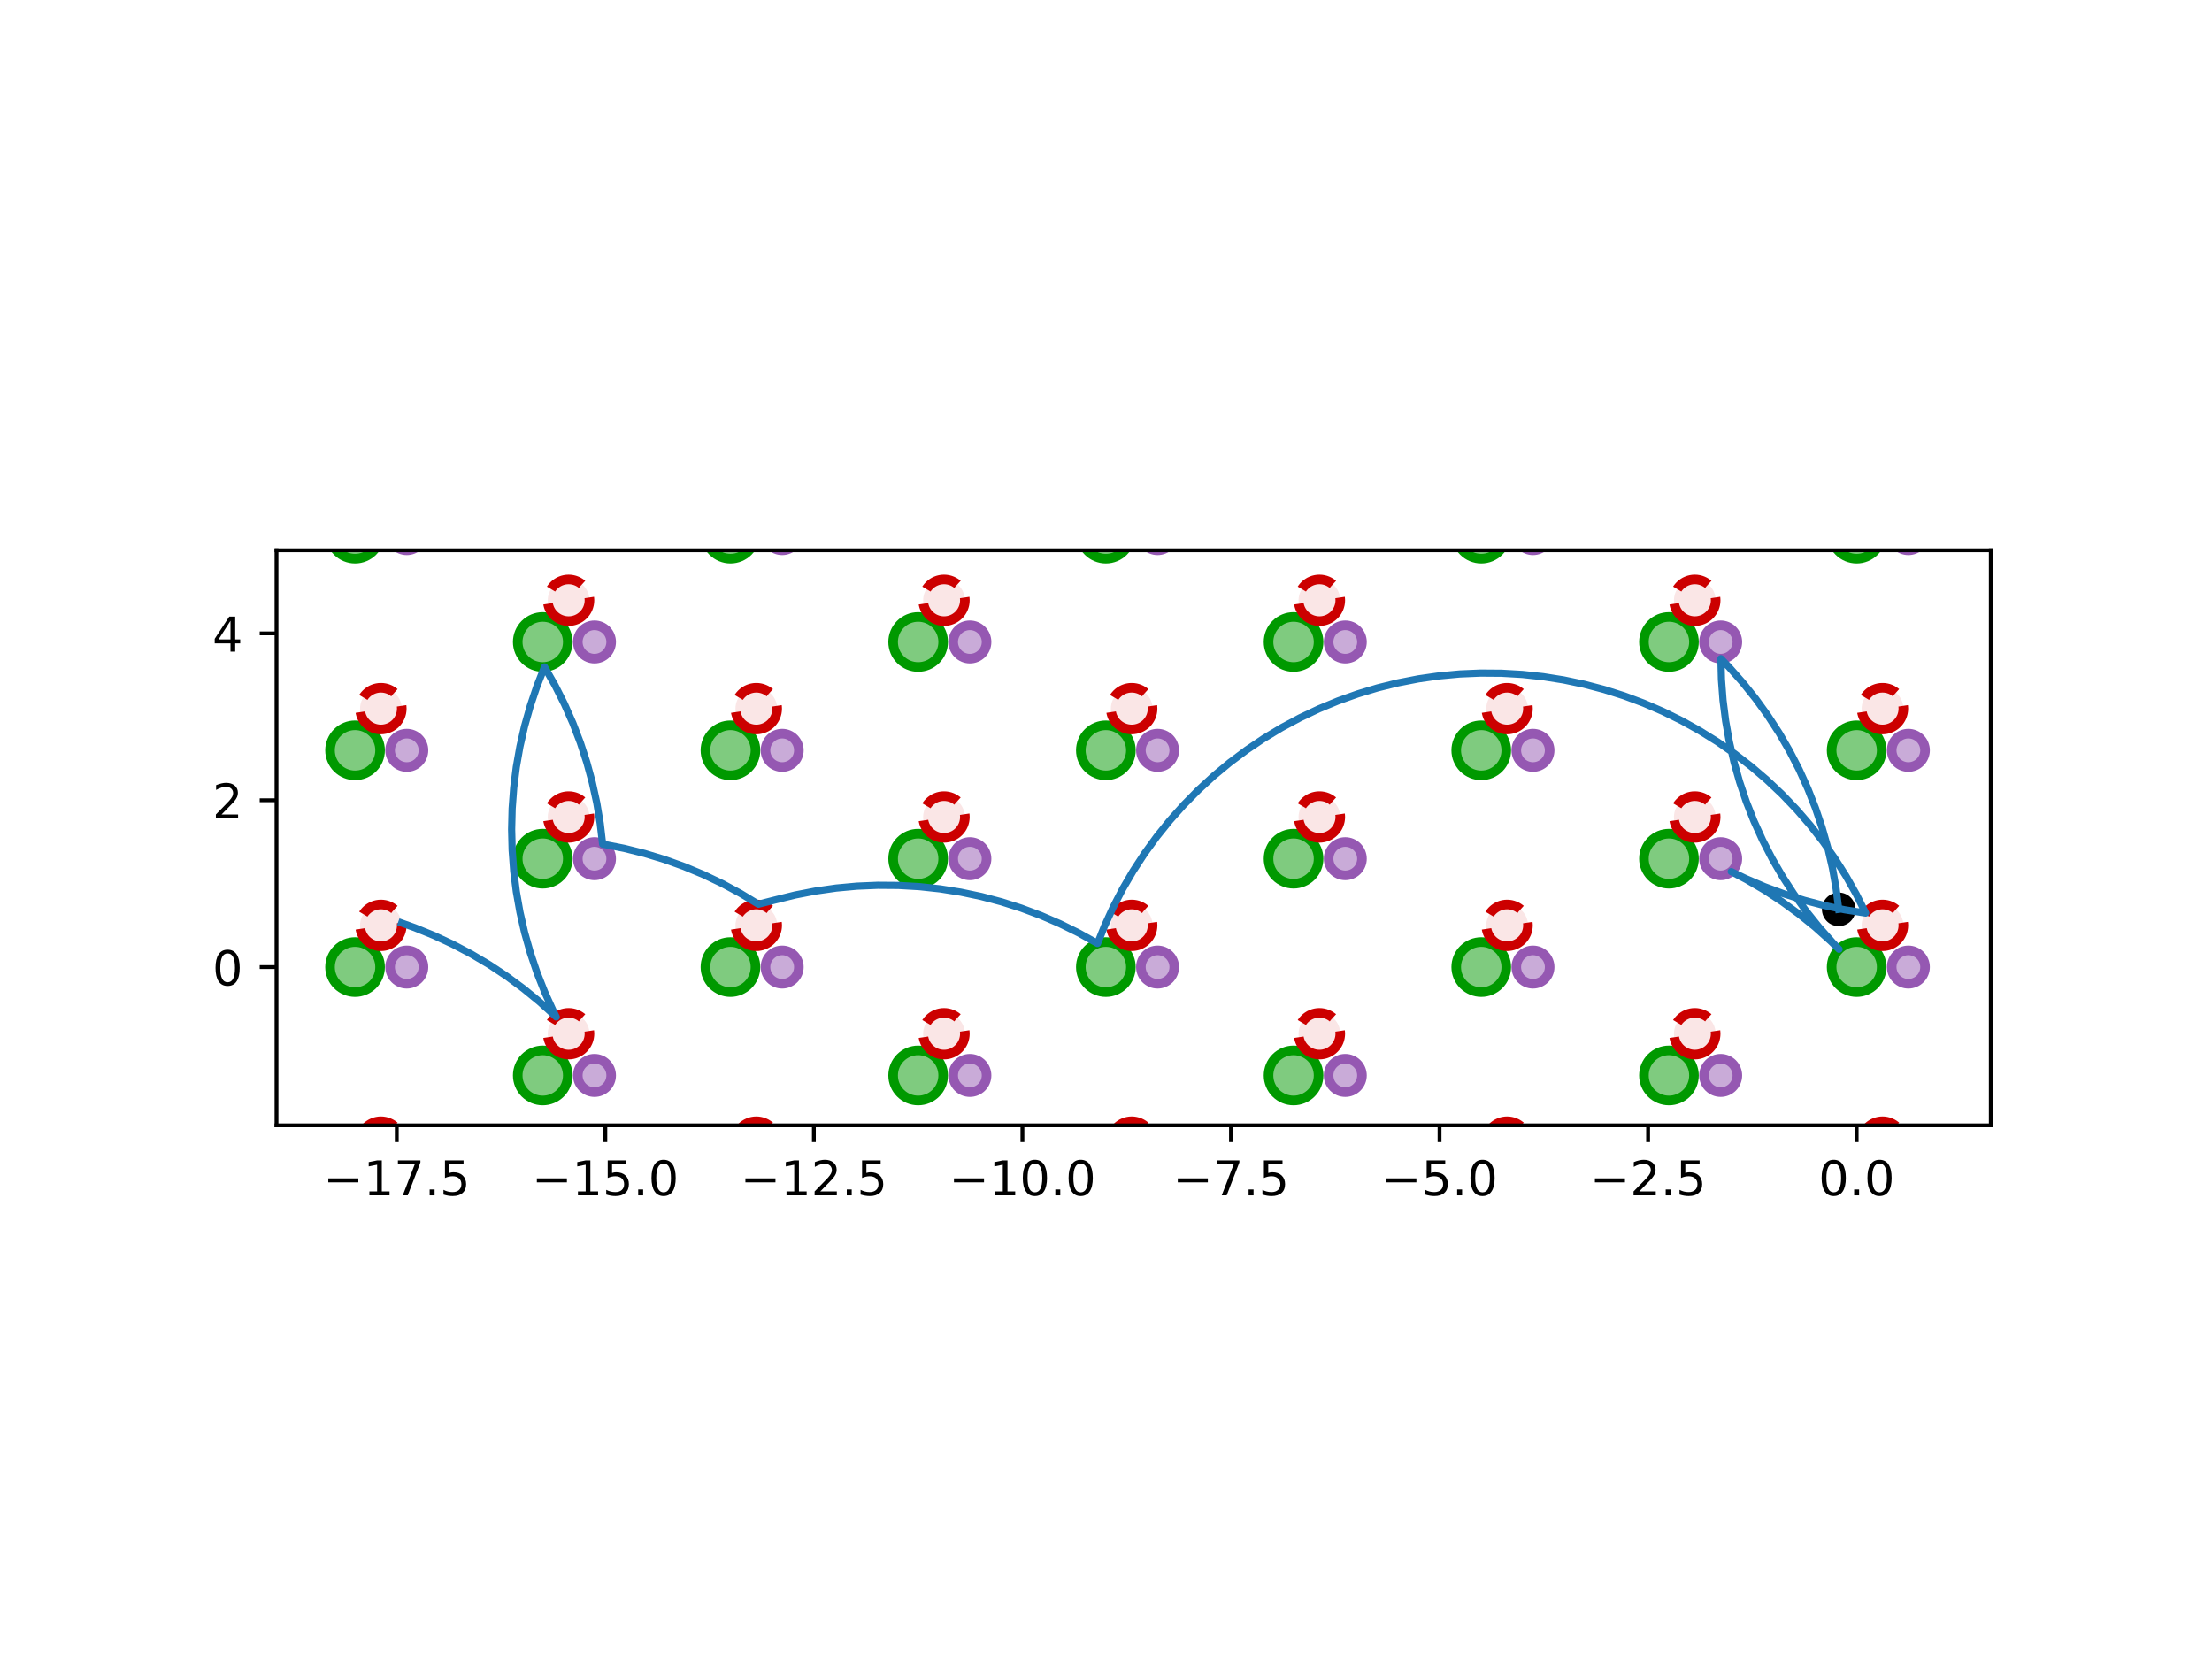 <?xml version="1.0" encoding="utf-8" standalone="no"?>
<!DOCTYPE svg PUBLIC "-//W3C//DTD SVG 1.1//EN"
  "http://www.w3.org/Graphics/SVG/1.1/DTD/svg11.dtd">
<!-- Created with matplotlib (http://matplotlib.org/) -->
<svg height="345.6pt" version="1.1" viewBox="0 0 460.8 345.6" width="460.8pt" xmlns="http://www.w3.org/2000/svg" xmlns:xlink="http://www.w3.org/1999/xlink">
 <defs>
  <style type="text/css">
*{stroke-linecap:butt;stroke-linejoin:round;}
  </style>
 </defs>
 <g id="figure_1">
  <g id="patch_1">
   <path d="M 0 345.6 
L 460.8 345.6 
L 460.8 0 
L 0 0 
z
" style="fill:#ffffff;"/>
  </g>
  <g id="axes_1">
   <g id="patch_2">
    <path d="M 57.6 234.424 
L 414.72 234.424 
L 414.72 114.632 
L 57.6 114.632 
z
" style="fill:#ffffff;"/>
   </g>
   <g id="PathCollection_1">
    <defs>
     <path d="M 0 3 
C 0.796 3 1.559 2.684 2.121 2.121 
C 2.684 1.559 3 0.796 3 0 
C 3 -0.796 2.684 -1.559 2.121 -2.121 
C 1.559 -2.684 0.796 -3 0 -3 
C -0.796 -3 -1.559 -2.684 -2.121 -2.121 
C -2.684 -1.559 -3 -0.796 -3 0 
C -3 0.796 -2.684 1.559 -2.121 2.121 
C -1.559 2.684 -0.796 3 0 3 
z
" id="m89a6ad688f" style="stroke:#000000;"/>
    </defs>
    <g clip-path="url(#p857dfc9a16)">
     <use style="stroke:#000000;" x="383.042" xlink:href="#m89a6ad688f" y="189.432"/>
    </g>
   </g>
   <g id="patch_3">
    <path clip-path="url(#p857dfc9a16)" d="M 73.964 251.821 
C 75.346 251.821 76.673 251.271 77.65 250.294 
C 78.628 249.316 79.177 247.99 79.177 246.607 
C 79.177 245.225 78.628 243.898 77.65 242.921 
C 76.673 241.943 75.346 241.394 73.964 241.394 
C 72.581 241.394 71.255 241.943 70.277 242.921 
C 69.3 243.898 68.75 245.225 68.75 246.607 
C 68.75 247.99 69.3 249.316 70.277 250.294 
C 71.255 251.271 72.581 251.821 73.964 251.821 
z
" style="fill:#009900;fill-opacity:0.5;stroke:#009900;stroke-linejoin:miter;stroke-width:2;"/>
   </g>
   <g id="patch_4">
    <path clip-path="url(#p857dfc9a16)" d="M 113.065 229.246 
C 114.448 229.246 115.774 228.696 116.751 227.719 
C 117.729 226.741 118.278 225.415 118.278 224.032 
C 118.278 222.65 117.729 221.323 116.751 220.346 
C 115.774 219.368 114.448 218.819 113.065 218.819 
C 111.682 218.819 110.356 219.368 109.378 220.346 
C 108.401 221.323 107.851 222.65 107.851 224.032 
C 107.851 225.415 108.401 226.741 109.378 227.719 
C 110.356 228.696 111.682 229.246 113.065 229.246 
z
" style="fill:#009900;fill-opacity:0.5;stroke:#009900;stroke-linejoin:miter;stroke-width:2;"/>
   </g>
   <g id="patch_5">
    <path clip-path="url(#p857dfc9a16)" d="M 152.166 251.821 
C 153.549 251.821 154.875 251.271 155.853 250.294 
C 156.83 249.316 157.38 247.99 157.38 246.607 
C 157.38 245.225 156.83 243.898 155.853 242.921 
C 154.875 241.943 153.549 241.394 152.166 241.394 
C 150.783 241.394 149.457 241.943 148.48 242.921 
C 147.502 243.898 146.953 245.225 146.953 246.607 
C 146.953 247.99 147.502 249.316 148.48 250.294 
C 149.457 251.271 150.783 251.821 152.166 251.821 
z
" style="fill:#009900;fill-opacity:0.5;stroke:#009900;stroke-linejoin:miter;stroke-width:2;"/>
   </g>
   <g id="patch_6">
    <path clip-path="url(#p857dfc9a16)" d="M 191.267 229.246 
C 192.65 229.246 193.976 228.696 194.954 227.719 
C 195.931 226.741 196.481 225.415 196.481 224.032 
C 196.481 222.65 195.931 221.323 194.954 220.346 
C 193.976 219.368 192.65 218.819 191.267 218.819 
C 189.885 218.819 188.558 219.368 187.581 220.346 
C 186.603 221.323 186.054 222.65 186.054 224.032 
C 186.054 225.415 186.603 226.741 187.581 227.719 
C 188.558 228.696 189.885 229.246 191.267 229.246 
z
" style="fill:#009900;fill-opacity:0.5;stroke:#009900;stroke-linejoin:miter;stroke-width:2;"/>
   </g>
   <g id="patch_7">
    <path clip-path="url(#p857dfc9a16)" d="M 230.369 251.821 
C 231.751 251.821 233.077 251.271 234.055 250.294 
C 235.033 249.316 235.582 247.99 235.582 246.607 
C 235.582 245.225 235.033 243.898 234.055 242.921 
C 233.077 241.943 231.751 241.394 230.369 241.394 
C 228.986 241.394 227.66 241.943 226.682 242.921 
C 225.704 243.898 225.155 245.225 225.155 246.607 
C 225.155 247.99 225.704 249.316 226.682 250.294 
C 227.66 251.271 228.986 251.821 230.369 251.821 
z
" style="fill:#009900;fill-opacity:0.5;stroke:#009900;stroke-linejoin:miter;stroke-width:2;"/>
   </g>
   <g id="patch_8">
    <path clip-path="url(#p857dfc9a16)" d="M 269.47 229.246 
C 270.852 229.246 272.179 228.696 273.156 227.719 
C 274.134 226.741 274.683 225.415 274.683 224.032 
C 274.683 222.65 274.134 221.323 273.156 220.346 
C 272.179 219.368 270.852 218.819 269.47 218.819 
C 268.087 218.819 266.761 219.368 265.783 220.346 
C 264.806 221.323 264.256 222.65 264.256 224.032 
C 264.256 225.415 264.806 226.741 265.783 227.719 
C 266.761 228.696 268.087 229.246 269.47 229.246 
z
" style="fill:#009900;fill-opacity:0.5;stroke:#009900;stroke-linejoin:miter;stroke-width:2;"/>
   </g>
   <g id="patch_9">
    <path clip-path="url(#p857dfc9a16)" d="M 308.571 251.821 
C 309.954 251.821 311.28 251.271 312.257 250.294 
C 313.235 249.316 313.784 247.99 313.784 246.607 
C 313.784 245.225 313.235 243.898 312.257 242.921 
C 311.28 241.943 309.954 241.394 308.571 241.394 
C 307.188 241.394 305.862 241.943 304.884 242.921 
C 303.907 243.898 303.357 245.225 303.357 246.607 
C 303.357 247.99 303.907 249.316 304.884 250.294 
C 305.862 251.271 307.188 251.821 308.571 251.821 
z
" style="fill:#009900;fill-opacity:0.5;stroke:#009900;stroke-linejoin:miter;stroke-width:2;"/>
   </g>
   <g id="patch_10">
    <path clip-path="url(#p857dfc9a16)" d="M 347.672 229.246 
C 349.055 229.246 350.381 228.696 351.359 227.719 
C 352.336 226.741 352.886 225.415 352.886 224.032 
C 352.886 222.65 352.336 221.323 351.359 220.346 
C 350.381 219.368 349.055 218.819 347.672 218.819 
C 346.289 218.819 344.963 219.368 343.986 220.346 
C 343.008 221.323 342.459 222.65 342.459 224.032 
C 342.459 225.415 343.008 226.741 343.986 227.719 
C 344.963 228.696 346.289 229.246 347.672 229.246 
z
" style="fill:#009900;fill-opacity:0.5;stroke:#009900;stroke-linejoin:miter;stroke-width:2;"/>
   </g>
   <g id="patch_11">
    <path clip-path="url(#p857dfc9a16)" d="M 386.773 251.821 
C 388.156 251.821 389.482 251.271 390.46 250.294 
C 391.437 249.316 391.987 247.99 391.987 246.607 
C 391.987 245.225 391.437 243.898 390.46 242.921 
C 389.482 241.943 388.156 241.394 386.773 241.394 
C 385.391 241.394 384.064 241.943 383.087 242.921 
C 382.109 243.898 381.56 245.225 381.56 246.607 
C 381.56 247.99 382.109 249.316 383.087 250.294 
C 384.064 251.271 385.391 251.821 386.773 251.821 
z
" style="fill:#009900;fill-opacity:0.5;stroke:#009900;stroke-linejoin:miter;stroke-width:2;"/>
   </g>
   <g id="patch_12">
    <path clip-path="url(#p857dfc9a16)" d="M 425.875 229.246 
C 427.257 229.246 428.583 228.696 429.561 227.719 
C 430.539 226.741 431.088 225.415 431.088 224.032 
C 431.088 222.65 430.539 221.323 429.561 220.346 
C 428.583 219.368 427.257 218.819 425.875 218.819 
C 424.492 218.819 423.166 219.368 422.188 220.346 
C 421.21 221.323 420.661 222.65 420.661 224.032 
C 420.661 225.415 421.21 226.741 422.188 227.719 
C 423.166 228.696 424.492 229.246 425.875 229.246 
z
" style="fill:#009900;fill-opacity:0.5;stroke:#009900;stroke-linejoin:miter;stroke-width:2;"/>
   </g>
   <g id="patch_13">
    <path clip-path="url(#p857dfc9a16)" d="M 464.976 251.821 
C 466.358 251.821 467.685 251.271 468.662 250.294 
C 469.64 249.316 470.189 247.99 470.189 246.607 
C 470.189 245.225 469.64 243.898 468.662 242.921 
C 467.685 241.943 466.358 241.394 464.976 241.394 
C 463.593 241.394 462.267 241.943 461.289 242.921 
C 460.312 243.898 459.762 245.225 459.762 246.607 
C 459.762 247.99 460.312 249.316 461.289 250.294 
C 462.267 251.271 463.593 251.821 464.976 251.821 
z
" style="fill:#009900;fill-opacity:0.5;stroke:#009900;stroke-linejoin:miter;stroke-width:2;"/>
   </g>
   <g id="patch_14">
    <path clip-path="url(#p857dfc9a16)" d="M 504.077 229.246 
C 505.46 229.246 506.786 228.696 507.763 227.719 
C 508.741 226.741 509.29 225.415 509.29 224.032 
C 509.29 222.65 508.741 221.323 507.763 220.346 
C 506.786 219.368 505.46 218.819 504.077 218.819 
C 502.694 218.819 501.368 219.368 500.39 220.346 
C 499.413 221.323 498.863 222.65 498.863 224.032 
C 498.863 225.415 499.413 226.741 500.39 227.719 
C 501.368 228.696 502.694 229.246 504.077 229.246 
z
" style="fill:#009900;fill-opacity:0.5;stroke:#009900;stroke-linejoin:miter;stroke-width:2;"/>
   </g>
   <g id="patch_15">
    <path clip-path="url(#p857dfc9a16)" d="M 73.964 206.671 
C 75.346 206.671 76.673 206.121 77.65 205.144 
C 78.628 204.166 79.177 202.84 79.177 201.457 
C 79.177 200.075 78.628 198.748 77.65 197.771 
C 76.673 196.793 75.346 196.244 73.964 196.244 
C 72.581 196.244 71.255 196.793 70.277 197.771 
C 69.3 198.748 68.75 200.075 68.75 201.457 
C 68.75 202.84 69.3 204.166 70.277 205.144 
C 71.255 206.121 72.581 206.671 73.964 206.671 
z
" style="fill:#009900;fill-opacity:0.5;stroke:#009900;stroke-linejoin:miter;stroke-width:2;"/>
   </g>
   <g id="patch_16">
    <path clip-path="url(#p857dfc9a16)" d="M 113.065 184.096 
C 114.448 184.096 115.774 183.546 116.751 182.569 
C 117.729 181.591 118.278 180.265 118.278 178.882 
C 118.278 177.499 117.729 176.173 116.751 175.196 
C 115.774 174.218 114.448 173.669 113.065 173.669 
C 111.682 173.669 110.356 174.218 109.378 175.196 
C 108.401 176.173 107.851 177.499 107.851 178.882 
C 107.851 180.265 108.401 181.591 109.378 182.569 
C 110.356 183.546 111.682 184.096 113.065 184.096 
z
" style="fill:#009900;fill-opacity:0.5;stroke:#009900;stroke-linejoin:miter;stroke-width:2;"/>
   </g>
   <g id="patch_17">
    <path clip-path="url(#p857dfc9a16)" d="M 152.166 206.671 
C 153.549 206.671 154.875 206.121 155.853 205.144 
C 156.83 204.166 157.38 202.84 157.38 201.457 
C 157.38 200.075 156.83 198.748 155.853 197.771 
C 154.875 196.793 153.549 196.244 152.166 196.244 
C 150.783 196.244 149.457 196.793 148.48 197.771 
C 147.502 198.748 146.953 200.075 146.953 201.457 
C 146.953 202.84 147.502 204.166 148.48 205.144 
C 149.457 206.121 150.783 206.671 152.166 206.671 
z
" style="fill:#009900;fill-opacity:0.5;stroke:#009900;stroke-linejoin:miter;stroke-width:2;"/>
   </g>
   <g id="patch_18">
    <path clip-path="url(#p857dfc9a16)" d="M 191.267 184.096 
C 192.65 184.096 193.976 183.546 194.954 182.569 
C 195.931 181.591 196.481 180.265 196.481 178.882 
C 196.481 177.499 195.931 176.173 194.954 175.196 
C 193.976 174.218 192.65 173.669 191.267 173.669 
C 189.885 173.669 188.558 174.218 187.581 175.196 
C 186.603 176.173 186.054 177.499 186.054 178.882 
C 186.054 180.265 186.603 181.591 187.581 182.569 
C 188.558 183.546 189.885 184.096 191.267 184.096 
z
" style="fill:#009900;fill-opacity:0.5;stroke:#009900;stroke-linejoin:miter;stroke-width:2;"/>
   </g>
   <g id="patch_19">
    <path clip-path="url(#p857dfc9a16)" d="M 230.369 206.671 
C 231.751 206.671 233.077 206.121 234.055 205.144 
C 235.033 204.166 235.582 202.84 235.582 201.457 
C 235.582 200.075 235.033 198.748 234.055 197.771 
C 233.077 196.793 231.751 196.244 230.369 196.244 
C 228.986 196.244 227.66 196.793 226.682 197.771 
C 225.704 198.748 225.155 200.075 225.155 201.457 
C 225.155 202.84 225.704 204.166 226.682 205.144 
C 227.66 206.121 228.986 206.671 230.369 206.671 
z
" style="fill:#009900;fill-opacity:0.5;stroke:#009900;stroke-linejoin:miter;stroke-width:2;"/>
   </g>
   <g id="patch_20">
    <path clip-path="url(#p857dfc9a16)" d="M 269.47 184.096 
C 270.852 184.096 272.179 183.546 273.156 182.569 
C 274.134 181.591 274.683 180.265 274.683 178.882 
C 274.683 177.499 274.134 176.173 273.156 175.196 
C 272.179 174.218 270.852 173.669 269.47 173.669 
C 268.087 173.669 266.761 174.218 265.783 175.196 
C 264.806 176.173 264.256 177.499 264.256 178.882 
C 264.256 180.265 264.806 181.591 265.783 182.569 
C 266.761 183.546 268.087 184.096 269.47 184.096 
z
" style="fill:#009900;fill-opacity:0.5;stroke:#009900;stroke-linejoin:miter;stroke-width:2;"/>
   </g>
   <g id="patch_21">
    <path clip-path="url(#p857dfc9a16)" d="M 308.571 206.671 
C 309.954 206.671 311.28 206.121 312.257 205.144 
C 313.235 204.166 313.784 202.84 313.784 201.457 
C 313.784 200.075 313.235 198.748 312.257 197.771 
C 311.28 196.793 309.954 196.244 308.571 196.244 
C 307.188 196.244 305.862 196.793 304.884 197.771 
C 303.907 198.748 303.357 200.075 303.357 201.457 
C 303.357 202.84 303.907 204.166 304.884 205.144 
C 305.862 206.121 307.188 206.671 308.571 206.671 
z
" style="fill:#009900;fill-opacity:0.5;stroke:#009900;stroke-linejoin:miter;stroke-width:2;"/>
   </g>
   <g id="patch_22">
    <path clip-path="url(#p857dfc9a16)" d="M 347.672 184.096 
C 349.055 184.096 350.381 183.546 351.359 182.569 
C 352.336 181.591 352.886 180.265 352.886 178.882 
C 352.886 177.499 352.336 176.173 351.359 175.196 
C 350.381 174.218 349.055 173.669 347.672 173.669 
C 346.289 173.669 344.963 174.218 343.986 175.196 
C 343.008 176.173 342.459 177.499 342.459 178.882 
C 342.459 180.265 343.008 181.591 343.986 182.569 
C 344.963 183.546 346.289 184.096 347.672 184.096 
z
" style="fill:#009900;fill-opacity:0.5;stroke:#009900;stroke-linejoin:miter;stroke-width:2;"/>
   </g>
   <g id="patch_23">
    <path clip-path="url(#p857dfc9a16)" d="M 386.773 206.671 
C 388.156 206.671 389.482 206.121 390.46 205.144 
C 391.437 204.166 391.987 202.84 391.987 201.457 
C 391.987 200.075 391.437 198.748 390.46 197.771 
C 389.482 196.793 388.156 196.244 386.773 196.244 
C 385.391 196.244 384.064 196.793 383.087 197.771 
C 382.109 198.748 381.56 200.075 381.56 201.457 
C 381.56 202.84 382.109 204.166 383.087 205.144 
C 384.064 206.121 385.391 206.671 386.773 206.671 
z
" style="fill:#009900;fill-opacity:0.5;stroke:#009900;stroke-linejoin:miter;stroke-width:2;"/>
   </g>
   <g id="patch_24">
    <path clip-path="url(#p857dfc9a16)" d="M 425.875 184.096 
C 427.257 184.096 428.583 183.546 429.561 182.569 
C 430.539 181.591 431.088 180.265 431.088 178.882 
C 431.088 177.499 430.539 176.173 429.561 175.196 
C 428.583 174.218 427.257 173.669 425.875 173.669 
C 424.492 173.669 423.166 174.218 422.188 175.196 
C 421.21 176.173 420.661 177.499 420.661 178.882 
C 420.661 180.265 421.21 181.591 422.188 182.569 
C 423.166 183.546 424.492 184.096 425.875 184.096 
z
" style="fill:#009900;fill-opacity:0.5;stroke:#009900;stroke-linejoin:miter;stroke-width:2;"/>
   </g>
   <g id="patch_25">
    <path clip-path="url(#p857dfc9a16)" d="M 464.976 206.671 
C 466.358 206.671 467.685 206.121 468.662 205.144 
C 469.64 204.166 470.189 202.84 470.189 201.457 
C 470.189 200.075 469.64 198.748 468.662 197.771 
C 467.685 196.793 466.358 196.244 464.976 196.244 
C 463.593 196.244 462.267 196.793 461.289 197.771 
C 460.312 198.748 459.762 200.075 459.762 201.457 
C 459.762 202.84 460.312 204.166 461.289 205.144 
C 462.267 206.121 463.593 206.671 464.976 206.671 
z
" style="fill:#009900;fill-opacity:0.5;stroke:#009900;stroke-linejoin:miter;stroke-width:2;"/>
   </g>
   <g id="patch_26">
    <path clip-path="url(#p857dfc9a16)" d="M 504.077 184.096 
C 505.46 184.096 506.786 183.546 507.763 182.569 
C 508.741 181.591 509.29 180.265 509.29 178.882 
C 509.29 177.499 508.741 176.173 507.763 175.196 
C 506.786 174.218 505.46 173.669 504.077 173.669 
C 502.694 173.669 501.368 174.218 500.39 175.196 
C 499.413 176.173 498.863 177.499 498.863 178.882 
C 498.863 180.265 499.413 181.591 500.39 182.569 
C 501.368 183.546 502.694 184.096 504.077 184.096 
z
" style="fill:#009900;fill-opacity:0.5;stroke:#009900;stroke-linejoin:miter;stroke-width:2;"/>
   </g>
   <g id="patch_27">
    <path clip-path="url(#p857dfc9a16)" d="M 73.964 161.52 
C 75.346 161.52 76.673 160.971 77.65 159.993 
C 78.628 159.016 79.177 157.69 79.177 156.307 
C 79.177 154.924 78.628 153.598 77.65 152.62 
C 76.673 151.643 75.346 151.093 73.964 151.093 
C 72.581 151.093 71.255 151.643 70.277 152.62 
C 69.3 153.598 68.75 154.924 68.75 156.307 
C 68.75 157.69 69.3 159.016 70.277 159.993 
C 71.255 160.971 72.581 161.52 73.964 161.52 
z
" style="fill:#009900;fill-opacity:0.5;stroke:#009900;stroke-linejoin:miter;stroke-width:2;"/>
   </g>
   <g id="patch_28">
    <path clip-path="url(#p857dfc9a16)" d="M 113.065 138.945 
C 114.448 138.945 115.774 138.396 116.751 137.418 
C 117.729 136.441 118.278 135.115 118.278 133.732 
C 118.278 132.349 117.729 131.023 116.751 130.045 
C 115.774 129.068 114.448 128.518 113.065 128.518 
C 111.682 128.518 110.356 129.068 109.378 130.045 
C 108.401 131.023 107.851 132.349 107.851 133.732 
C 107.851 135.115 108.401 136.441 109.378 137.418 
C 110.356 138.396 111.682 138.945 113.065 138.945 
z
" style="fill:#009900;fill-opacity:0.5;stroke:#009900;stroke-linejoin:miter;stroke-width:2;"/>
   </g>
   <g id="patch_29">
    <path clip-path="url(#p857dfc9a16)" d="M 152.166 161.52 
C 153.549 161.52 154.875 160.971 155.853 159.993 
C 156.83 159.016 157.38 157.69 157.38 156.307 
C 157.38 154.924 156.83 153.598 155.853 152.62 
C 154.875 151.643 153.549 151.093 152.166 151.093 
C 150.783 151.093 149.457 151.643 148.48 152.62 
C 147.502 153.598 146.953 154.924 146.953 156.307 
C 146.953 157.69 147.502 159.016 148.48 159.993 
C 149.457 160.971 150.783 161.52 152.166 161.52 
z
" style="fill:#009900;fill-opacity:0.5;stroke:#009900;stroke-linejoin:miter;stroke-width:2;"/>
   </g>
   <g id="patch_30">
    <path clip-path="url(#p857dfc9a16)" d="M 191.267 138.945 
C 192.65 138.945 193.976 138.396 194.954 137.418 
C 195.931 136.441 196.481 135.115 196.481 133.732 
C 196.481 132.349 195.931 131.023 194.954 130.045 
C 193.976 129.068 192.65 128.518 191.267 128.518 
C 189.885 128.518 188.558 129.068 187.581 130.045 
C 186.603 131.023 186.054 132.349 186.054 133.732 
C 186.054 135.115 186.603 136.441 187.581 137.418 
C 188.558 138.396 189.885 138.945 191.267 138.945 
z
" style="fill:#009900;fill-opacity:0.5;stroke:#009900;stroke-linejoin:miter;stroke-width:2;"/>
   </g>
   <g id="patch_31">
    <path clip-path="url(#p857dfc9a16)" d="M 230.369 161.52 
C 231.751 161.52 233.077 160.971 234.055 159.993 
C 235.033 159.016 235.582 157.69 235.582 156.307 
C 235.582 154.924 235.033 153.598 234.055 152.62 
C 233.077 151.643 231.751 151.093 230.369 151.093 
C 228.986 151.093 227.66 151.643 226.682 152.62 
C 225.704 153.598 225.155 154.924 225.155 156.307 
C 225.155 157.69 225.704 159.016 226.682 159.993 
C 227.66 160.971 228.986 161.52 230.369 161.52 
z
" style="fill:#009900;fill-opacity:0.5;stroke:#009900;stroke-linejoin:miter;stroke-width:2;"/>
   </g>
   <g id="patch_32">
    <path clip-path="url(#p857dfc9a16)" d="M 269.47 138.945 
C 270.852 138.945 272.179 138.396 273.156 137.418 
C 274.134 136.441 274.683 135.115 274.683 133.732 
C 274.683 132.349 274.134 131.023 273.156 130.045 
C 272.179 129.068 270.852 128.518 269.47 128.518 
C 268.087 128.518 266.761 129.068 265.783 130.045 
C 264.806 131.023 264.256 132.349 264.256 133.732 
C 264.256 135.115 264.806 136.441 265.783 137.418 
C 266.761 138.396 268.087 138.945 269.47 138.945 
z
" style="fill:#009900;fill-opacity:0.5;stroke:#009900;stroke-linejoin:miter;stroke-width:2;"/>
   </g>
   <g id="patch_33">
    <path clip-path="url(#p857dfc9a16)" d="M 308.571 161.52 
C 309.954 161.52 311.28 160.971 312.257 159.993 
C 313.235 159.016 313.784 157.69 313.784 156.307 
C 313.784 154.924 313.235 153.598 312.257 152.62 
C 311.28 151.643 309.954 151.093 308.571 151.093 
C 307.188 151.093 305.862 151.643 304.884 152.62 
C 303.907 153.598 303.357 154.924 303.357 156.307 
C 303.357 157.69 303.907 159.016 304.884 159.993 
C 305.862 160.971 307.188 161.52 308.571 161.52 
z
" style="fill:#009900;fill-opacity:0.5;stroke:#009900;stroke-linejoin:miter;stroke-width:2;"/>
   </g>
   <g id="patch_34">
    <path clip-path="url(#p857dfc9a16)" d="M 347.672 138.945 
C 349.055 138.945 350.381 138.396 351.359 137.418 
C 352.336 136.441 352.886 135.115 352.886 133.732 
C 352.886 132.349 352.336 131.023 351.359 130.045 
C 350.381 129.068 349.055 128.518 347.672 128.518 
C 346.289 128.518 344.963 129.068 343.986 130.045 
C 343.008 131.023 342.459 132.349 342.459 133.732 
C 342.459 135.115 343.008 136.441 343.986 137.418 
C 344.963 138.396 346.289 138.945 347.672 138.945 
z
" style="fill:#009900;fill-opacity:0.5;stroke:#009900;stroke-linejoin:miter;stroke-width:2;"/>
   </g>
   <g id="patch_35">
    <path clip-path="url(#p857dfc9a16)" d="M 386.773 161.52 
C 388.156 161.52 389.482 160.971 390.46 159.993 
C 391.437 159.016 391.987 157.69 391.987 156.307 
C 391.987 154.924 391.437 153.598 390.46 152.62 
C 389.482 151.643 388.156 151.093 386.773 151.093 
C 385.391 151.093 384.064 151.643 383.087 152.62 
C 382.109 153.598 381.56 154.924 381.56 156.307 
C 381.56 157.69 382.109 159.016 383.087 159.993 
C 384.064 160.971 385.391 161.52 386.773 161.52 
z
" style="fill:#009900;fill-opacity:0.5;stroke:#009900;stroke-linejoin:miter;stroke-width:2;"/>
   </g>
   <g id="patch_36">
    <path clip-path="url(#p857dfc9a16)" d="M 425.875 138.945 
C 427.257 138.945 428.583 138.396 429.561 137.418 
C 430.539 136.441 431.088 135.115 431.088 133.732 
C 431.088 132.349 430.539 131.023 429.561 130.045 
C 428.583 129.068 427.257 128.518 425.875 128.518 
C 424.492 128.518 423.166 129.068 422.188 130.045 
C 421.21 131.023 420.661 132.349 420.661 133.732 
C 420.661 135.115 421.21 136.441 422.188 137.418 
C 423.166 138.396 424.492 138.945 425.875 138.945 
z
" style="fill:#009900;fill-opacity:0.5;stroke:#009900;stroke-linejoin:miter;stroke-width:2;"/>
   </g>
   <g id="patch_37">
    <path clip-path="url(#p857dfc9a16)" d="M 464.976 161.52 
C 466.358 161.52 467.685 160.971 468.662 159.993 
C 469.64 159.016 470.189 157.69 470.189 156.307 
C 470.189 154.924 469.64 153.598 468.662 152.62 
C 467.685 151.643 466.358 151.093 464.976 151.093 
C 463.593 151.093 462.267 151.643 461.289 152.62 
C 460.312 153.598 459.762 154.924 459.762 156.307 
C 459.762 157.69 460.312 159.016 461.289 159.993 
C 462.267 160.971 463.593 161.52 464.976 161.52 
z
" style="fill:#009900;fill-opacity:0.5;stroke:#009900;stroke-linejoin:miter;stroke-width:2;"/>
   </g>
   <g id="patch_38">
    <path clip-path="url(#p857dfc9a16)" d="M 504.077 138.945 
C 505.46 138.945 506.786 138.396 507.763 137.418 
C 508.741 136.441 509.29 135.115 509.29 133.732 
C 509.29 132.349 508.741 131.023 507.763 130.045 
C 506.786 129.068 505.46 128.518 504.077 128.518 
C 502.694 128.518 501.368 129.068 500.39 130.045 
C 499.413 131.023 498.863 132.349 498.863 133.732 
C 498.863 135.115 499.413 136.441 500.39 137.418 
C 501.368 138.396 502.694 138.945 504.077 138.945 
z
" style="fill:#009900;fill-opacity:0.5;stroke:#009900;stroke-linejoin:miter;stroke-width:2;"/>
   </g>
   <g id="patch_39">
    <path clip-path="url(#p857dfc9a16)" d="M 73.964 116.37 
C 75.346 116.37 76.673 115.821 77.65 114.843 
C 78.628 113.866 79.177 112.539 79.177 111.157 
C 79.177 109.774 78.628 108.448 77.65 107.47 
C 76.673 106.493 75.346 105.943 73.964 105.943 
C 72.581 105.943 71.255 106.493 70.277 107.47 
C 69.3 108.448 68.75 109.774 68.75 111.157 
C 68.75 112.539 69.3 113.866 70.277 114.843 
C 71.255 115.821 72.581 116.37 73.964 116.37 
z
" style="fill:#009900;fill-opacity:0.5;stroke:#009900;stroke-linejoin:miter;stroke-width:2;"/>
   </g>
   <g id="patch_40">
    <path clip-path="url(#p857dfc9a16)" d="M 113.065 93.795 
C 114.448 93.795 115.774 93.246 116.751 92.268 
C 117.729 91.291 118.278 89.964 118.278 88.582 
C 118.278 87.199 117.729 85.873 116.751 84.895 
C 115.774 83.918 114.448 83.368 113.065 83.368 
C 111.682 83.368 110.356 83.918 109.378 84.895 
C 108.401 85.873 107.851 87.199 107.851 88.582 
C 107.851 89.964 108.401 91.291 109.378 92.268 
C 110.356 93.246 111.682 93.795 113.065 93.795 
z
" style="fill:#009900;fill-opacity:0.5;stroke:#009900;stroke-linejoin:miter;stroke-width:2;"/>
   </g>
   <g id="patch_41">
    <path clip-path="url(#p857dfc9a16)" d="M 152.166 116.37 
C 153.549 116.37 154.875 115.821 155.853 114.843 
C 156.83 113.866 157.38 112.539 157.38 111.157 
C 157.38 109.774 156.83 108.448 155.853 107.47 
C 154.875 106.493 153.549 105.943 152.166 105.943 
C 150.783 105.943 149.457 106.493 148.48 107.47 
C 147.502 108.448 146.953 109.774 146.953 111.157 
C 146.953 112.539 147.502 113.866 148.48 114.843 
C 149.457 115.821 150.783 116.37 152.166 116.37 
z
" style="fill:#009900;fill-opacity:0.5;stroke:#009900;stroke-linejoin:miter;stroke-width:2;"/>
   </g>
   <g id="patch_42">
    <path clip-path="url(#p857dfc9a16)" d="M 191.267 93.795 
C 192.65 93.795 193.976 93.246 194.954 92.268 
C 195.931 91.291 196.481 89.964 196.481 88.582 
C 196.481 87.199 195.931 85.873 194.954 84.895 
C 193.976 83.918 192.65 83.368 191.267 83.368 
C 189.885 83.368 188.558 83.918 187.581 84.895 
C 186.603 85.873 186.054 87.199 186.054 88.582 
C 186.054 89.964 186.603 91.291 187.581 92.268 
C 188.558 93.246 189.885 93.795 191.267 93.795 
z
" style="fill:#009900;fill-opacity:0.5;stroke:#009900;stroke-linejoin:miter;stroke-width:2;"/>
   </g>
   <g id="patch_43">
    <path clip-path="url(#p857dfc9a16)" d="M 230.369 116.37 
C 231.751 116.37 233.077 115.821 234.055 114.843 
C 235.033 113.866 235.582 112.539 235.582 111.157 
C 235.582 109.774 235.033 108.448 234.055 107.47 
C 233.077 106.493 231.751 105.943 230.369 105.943 
C 228.986 105.943 227.66 106.493 226.682 107.47 
C 225.704 108.448 225.155 109.774 225.155 111.157 
C 225.155 112.539 225.704 113.866 226.682 114.843 
C 227.66 115.821 228.986 116.37 230.369 116.37 
z
" style="fill:#009900;fill-opacity:0.5;stroke:#009900;stroke-linejoin:miter;stroke-width:2;"/>
   </g>
   <g id="patch_44">
    <path clip-path="url(#p857dfc9a16)" d="M 269.47 93.795 
C 270.852 93.795 272.179 93.246 273.156 92.268 
C 274.134 91.291 274.683 89.964 274.683 88.582 
C 274.683 87.199 274.134 85.873 273.156 84.895 
C 272.179 83.918 270.852 83.368 269.47 83.368 
C 268.087 83.368 266.761 83.918 265.783 84.895 
C 264.806 85.873 264.256 87.199 264.256 88.582 
C 264.256 89.964 264.806 91.291 265.783 92.268 
C 266.761 93.246 268.087 93.795 269.47 93.795 
z
" style="fill:#009900;fill-opacity:0.5;stroke:#009900;stroke-linejoin:miter;stroke-width:2;"/>
   </g>
   <g id="patch_45">
    <path clip-path="url(#p857dfc9a16)" d="M 308.571 116.37 
C 309.954 116.37 311.28 115.821 312.257 114.843 
C 313.235 113.866 313.784 112.539 313.784 111.157 
C 313.784 109.774 313.235 108.448 312.257 107.47 
C 311.28 106.493 309.954 105.943 308.571 105.943 
C 307.188 105.943 305.862 106.493 304.884 107.47 
C 303.907 108.448 303.357 109.774 303.357 111.157 
C 303.357 112.539 303.907 113.866 304.884 114.843 
C 305.862 115.821 307.188 116.37 308.571 116.37 
z
" style="fill:#009900;fill-opacity:0.5;stroke:#009900;stroke-linejoin:miter;stroke-width:2;"/>
   </g>
   <g id="patch_46">
    <path clip-path="url(#p857dfc9a16)" d="M 347.672 93.795 
C 349.055 93.795 350.381 93.246 351.359 92.268 
C 352.336 91.291 352.886 89.964 352.886 88.582 
C 352.886 87.199 352.336 85.873 351.359 84.895 
C 350.381 83.918 349.055 83.368 347.672 83.368 
C 346.289 83.368 344.963 83.918 343.986 84.895 
C 343.008 85.873 342.459 87.199 342.459 88.582 
C 342.459 89.964 343.008 91.291 343.986 92.268 
C 344.963 93.246 346.289 93.795 347.672 93.795 
z
" style="fill:#009900;fill-opacity:0.5;stroke:#009900;stroke-linejoin:miter;stroke-width:2;"/>
   </g>
   <g id="patch_47">
    <path clip-path="url(#p857dfc9a16)" d="M 386.773 116.37 
C 388.156 116.37 389.482 115.821 390.46 114.843 
C 391.437 113.866 391.987 112.539 391.987 111.157 
C 391.987 109.774 391.437 108.448 390.46 107.47 
C 389.482 106.493 388.156 105.943 386.773 105.943 
C 385.391 105.943 384.064 106.493 383.087 107.47 
C 382.109 108.448 381.56 109.774 381.56 111.157 
C 381.56 112.539 382.109 113.866 383.087 114.843 
C 384.064 115.821 385.391 116.37 386.773 116.37 
z
" style="fill:#009900;fill-opacity:0.5;stroke:#009900;stroke-linejoin:miter;stroke-width:2;"/>
   </g>
   <g id="patch_48">
    <path clip-path="url(#p857dfc9a16)" d="M 425.875 93.795 
C 427.257 93.795 428.583 93.246 429.561 92.268 
C 430.539 91.291 431.088 89.964 431.088 88.582 
C 431.088 87.199 430.539 85.873 429.561 84.895 
C 428.583 83.918 427.257 83.368 425.875 83.368 
C 424.492 83.368 423.166 83.918 422.188 84.895 
C 421.21 85.873 420.661 87.199 420.661 88.582 
C 420.661 89.964 421.21 91.291 422.188 92.268 
C 423.166 93.246 424.492 93.795 425.875 93.795 
z
" style="fill:#009900;fill-opacity:0.5;stroke:#009900;stroke-linejoin:miter;stroke-width:2;"/>
   </g>
   <g id="patch_49">
    <path clip-path="url(#p857dfc9a16)" d="M 464.976 116.37 
C 466.358 116.37 467.685 115.821 468.662 114.843 
C 469.64 113.866 470.189 112.539 470.189 111.157 
C 470.189 109.774 469.64 108.448 468.662 107.47 
C 467.685 106.493 466.358 105.943 464.976 105.943 
C 463.593 105.943 462.267 106.493 461.289 107.47 
C 460.312 108.448 459.762 109.774 459.762 111.157 
C 459.762 112.539 460.312 113.866 461.289 114.843 
C 462.267 115.821 463.593 116.37 464.976 116.37 
z
" style="fill:#009900;fill-opacity:0.5;stroke:#009900;stroke-linejoin:miter;stroke-width:2;"/>
   </g>
   <g id="patch_50">
    <path clip-path="url(#p857dfc9a16)" d="M 504.077 93.795 
C 505.46 93.795 506.786 93.246 507.763 92.268 
C 508.741 91.291 509.29 89.964 509.29 88.582 
C 509.29 87.199 508.741 85.873 507.763 84.895 
C 506.786 83.918 505.46 83.368 504.077 83.368 
C 502.694 83.368 501.368 83.918 500.39 84.895 
C 499.413 85.873 498.863 87.199 498.863 88.582 
C 498.863 89.964 499.413 91.291 500.39 92.268 
C 501.368 93.246 502.694 93.795 504.077 93.795 
z
" style="fill:#009900;fill-opacity:0.5;stroke:#009900;stroke-linejoin:miter;stroke-width:2;"/>
   </g>
   <g id="patch_51">
    <path clip-path="url(#p857dfc9a16)" d="M 84.738 250.083 
C 85.66 250.083 86.544 249.717 87.196 249.065 
C 87.848 248.413 88.214 247.529 88.214 246.607 
C 88.214 245.686 87.848 244.801 87.196 244.15 
C 86.544 243.498 85.66 243.132 84.738 243.132 
C 83.817 243.132 82.932 243.498 82.281 244.15 
C 81.629 244.801 81.263 245.686 81.263 246.607 
C 81.263 247.529 81.629 248.413 82.281 249.065 
C 82.932 249.717 83.817 250.083 84.738 250.083 
z
" style="fill:#9558b2;fill-opacity:0.5;stroke:#9558b2;stroke-linejoin:miter;stroke-width:2;"/>
   </g>
   <g id="patch_52">
    <path clip-path="url(#p857dfc9a16)" d="M 123.839 227.508 
C 124.761 227.508 125.645 227.142 126.297 226.49 
C 126.949 225.838 127.315 224.954 127.315 224.032 
C 127.315 223.11 126.949 222.226 126.297 221.575 
C 125.645 220.923 124.761 220.557 123.839 220.557 
C 122.918 220.557 122.034 220.923 121.382 221.575 
C 120.73 222.226 120.364 223.11 120.364 224.032 
C 120.364 224.954 120.73 225.838 121.382 226.49 
C 122.034 227.142 122.918 227.508 123.839 227.508 
z
" style="fill:#9558b2;fill-opacity:0.5;stroke:#9558b2;stroke-linejoin:miter;stroke-width:2;"/>
   </g>
   <g id="patch_53">
    <path clip-path="url(#p857dfc9a16)" d="M 162.941 250.083 
C 163.862 250.083 164.747 249.717 165.398 249.065 
C 166.05 248.413 166.416 247.529 166.416 246.607 
C 166.416 245.686 166.05 244.801 165.398 244.15 
C 164.747 243.498 163.862 243.132 162.941 243.132 
C 162.019 243.132 161.135 243.498 160.483 244.15 
C 159.831 244.801 159.465 245.686 159.465 246.607 
C 159.465 247.529 159.831 248.413 160.483 249.065 
C 161.135 249.717 162.019 250.083 162.941 250.083 
z
" style="fill:#9558b2;fill-opacity:0.5;stroke:#9558b2;stroke-linejoin:miter;stroke-width:2;"/>
   </g>
   <g id="patch_54">
    <path clip-path="url(#p857dfc9a16)" d="M 202.042 227.508 
C 202.964 227.508 203.848 227.142 204.5 226.49 
C 205.151 225.838 205.518 224.954 205.518 224.032 
C 205.518 223.11 205.151 222.226 204.5 221.575 
C 203.848 220.923 202.964 220.557 202.042 220.557 
C 201.12 220.557 200.236 220.923 199.584 221.575 
C 198.932 222.226 198.566 223.11 198.566 224.032 
C 198.566 224.954 198.932 225.838 199.584 226.49 
C 200.236 227.142 201.12 227.508 202.042 227.508 
z
" style="fill:#9558b2;fill-opacity:0.5;stroke:#9558b2;stroke-linejoin:miter;stroke-width:2;"/>
   </g>
   <g id="patch_55">
    <path clip-path="url(#p857dfc9a16)" d="M 241.143 250.083 
C 242.065 250.083 242.949 249.717 243.601 249.065 
C 244.253 248.413 244.619 247.529 244.619 246.607 
C 244.619 245.686 244.253 244.801 243.601 244.15 
C 242.949 243.498 242.065 243.132 241.143 243.132 
C 240.221 243.132 239.337 243.498 238.685 244.15 
C 238.034 244.801 237.667 245.686 237.667 246.607 
C 237.667 247.529 238.034 248.413 238.685 249.065 
C 239.337 249.717 240.221 250.083 241.143 250.083 
z
" style="fill:#9558b2;fill-opacity:0.5;stroke:#9558b2;stroke-linejoin:miter;stroke-width:2;"/>
   </g>
   <g id="patch_56">
    <path clip-path="url(#p857dfc9a16)" d="M 280.244 227.508 
C 281.166 227.508 282.05 227.142 282.702 226.49 
C 283.354 225.838 283.72 224.954 283.72 224.032 
C 283.72 223.11 283.354 222.226 282.702 221.575 
C 282.05 220.923 281.166 220.557 280.244 220.557 
C 279.323 220.557 278.438 220.923 277.787 221.575 
C 277.135 222.226 276.769 223.11 276.769 224.032 
C 276.769 224.954 277.135 225.838 277.787 226.49 
C 278.438 227.142 279.323 227.508 280.244 227.508 
z
" style="fill:#9558b2;fill-opacity:0.5;stroke:#9558b2;stroke-linejoin:miter;stroke-width:2;"/>
   </g>
   <g id="patch_57">
    <path clip-path="url(#p857dfc9a16)" d="M 319.345 250.083 
C 320.267 250.083 321.151 249.717 321.803 249.065 
C 322.455 248.413 322.821 247.529 322.821 246.607 
C 322.821 245.686 322.455 244.801 321.803 244.15 
C 321.151 243.498 320.267 243.132 319.345 243.132 
C 318.424 243.132 317.54 243.498 316.888 244.15 
C 316.236 244.801 315.87 245.686 315.87 246.607 
C 315.87 247.529 316.236 248.413 316.888 249.065 
C 317.54 249.717 318.424 250.083 319.345 250.083 
z
" style="fill:#9558b2;fill-opacity:0.5;stroke:#9558b2;stroke-linejoin:miter;stroke-width:2;"/>
   </g>
   <g id="patch_58">
    <path clip-path="url(#p857dfc9a16)" d="M 358.447 227.508 
C 359.368 227.508 360.253 227.142 360.904 226.49 
C 361.556 225.838 361.922 224.954 361.922 224.032 
C 361.922 223.11 361.556 222.226 360.904 221.575 
C 360.253 220.923 359.368 220.557 358.447 220.557 
C 357.525 220.557 356.641 220.923 355.989 221.575 
C 355.337 222.226 354.971 223.11 354.971 224.032 
C 354.971 224.954 355.337 225.838 355.989 226.49 
C 356.641 227.142 357.525 227.508 358.447 227.508 
z
" style="fill:#9558b2;fill-opacity:0.5;stroke:#9558b2;stroke-linejoin:miter;stroke-width:2;"/>
   </g>
   <g id="patch_59">
    <path clip-path="url(#p857dfc9a16)" d="M 397.548 250.083 
C 398.47 250.083 399.354 249.717 400.006 249.065 
C 400.657 248.413 401.024 247.529 401.024 246.607 
C 401.024 245.686 400.657 244.801 400.006 244.15 
C 399.354 243.498 398.47 243.132 397.548 243.132 
C 396.626 243.132 395.742 243.498 395.09 244.15 
C 394.438 244.801 394.072 245.686 394.072 246.607 
C 394.072 247.529 394.438 248.413 395.09 249.065 
C 395.742 249.717 396.626 250.083 397.548 250.083 
z
" style="fill:#9558b2;fill-opacity:0.5;stroke:#9558b2;stroke-linejoin:miter;stroke-width:2;"/>
   </g>
   <g id="patch_60">
    <path clip-path="url(#p857dfc9a16)" d="M 436.649 227.508 
C 437.571 227.508 438.455 227.142 439.107 226.49 
C 439.759 225.838 440.125 224.954 440.125 224.032 
C 440.125 223.11 439.759 222.226 439.107 221.575 
C 438.455 220.923 437.571 220.557 436.649 220.557 
C 435.727 220.557 434.843 220.923 434.191 221.575 
C 433.54 222.226 433.173 223.11 433.173 224.032 
C 433.173 224.954 433.54 225.838 434.191 226.49 
C 434.843 227.142 435.727 227.508 436.649 227.508 
z
" style="fill:#9558b2;fill-opacity:0.5;stroke:#9558b2;stroke-linejoin:miter;stroke-width:2;"/>
   </g>
   <g id="patch_61">
    <path clip-path="url(#p857dfc9a16)" d="M 475.75 250.083 
C 476.672 250.083 477.556 249.717 478.208 249.065 
C 478.86 248.413 479.226 247.529 479.226 246.607 
C 479.226 245.686 478.86 244.801 478.208 244.15 
C 477.556 243.498 476.672 243.132 475.75 243.132 
C 474.829 243.132 473.944 243.498 473.293 244.15 
C 472.641 244.801 472.275 245.686 472.275 246.607 
C 472.275 247.529 472.641 248.413 473.293 249.065 
C 473.944 249.717 474.829 250.083 475.75 250.083 
z
" style="fill:#9558b2;fill-opacity:0.5;stroke:#9558b2;stroke-linejoin:miter;stroke-width:2;"/>
   </g>
   <g id="patch_62">
    <path clip-path="url(#p857dfc9a16)" d="M 514.851 227.508 
C 515.773 227.508 516.657 227.142 517.309 226.49 
C 517.961 225.838 518.327 224.954 518.327 224.032 
C 518.327 223.11 517.961 222.226 517.309 221.575 
C 516.657 220.923 515.773 220.557 514.851 220.557 
C 513.93 220.557 513.046 220.923 512.394 221.575 
C 511.742 222.226 511.376 223.11 511.376 224.032 
C 511.376 224.954 511.742 225.838 512.394 226.49 
C 513.046 227.142 513.93 227.508 514.851 227.508 
z
" style="fill:#9558b2;fill-opacity:0.5;stroke:#9558b2;stroke-linejoin:miter;stroke-width:2;"/>
   </g>
   <g id="patch_63">
    <path clip-path="url(#p857dfc9a16)" d="M 84.738 204.933 
C 85.66 204.933 86.544 204.567 87.196 203.915 
C 87.848 203.263 88.214 202.379 88.214 201.457 
C 88.214 200.535 87.848 199.651 87.196 198.999 
C 86.544 198.348 85.66 197.981 84.738 197.981 
C 83.817 197.981 82.932 198.348 82.281 198.999 
C 81.629 199.651 81.263 200.535 81.263 201.457 
C 81.263 202.379 81.629 203.263 82.281 203.915 
C 82.932 204.567 83.817 204.933 84.738 204.933 
z
" style="fill:#9558b2;fill-opacity:0.5;stroke:#9558b2;stroke-linejoin:miter;stroke-width:2;"/>
   </g>
   <g id="patch_64">
    <path clip-path="url(#p857dfc9a16)" d="M 123.839 182.358 
C 124.761 182.358 125.645 181.991 126.297 181.34 
C 126.949 180.688 127.315 179.804 127.315 178.882 
C 127.315 177.96 126.949 177.076 126.297 176.424 
C 125.645 175.773 124.761 175.406 123.839 175.406 
C 122.918 175.406 122.034 175.773 121.382 176.424 
C 120.73 177.076 120.364 177.96 120.364 178.882 
C 120.364 179.804 120.73 180.688 121.382 181.34 
C 122.034 181.991 122.918 182.358 123.839 182.358 
z
" style="fill:#9558b2;fill-opacity:0.5;stroke:#9558b2;stroke-linejoin:miter;stroke-width:2;"/>
   </g>
   <g id="patch_65">
    <path clip-path="url(#p857dfc9a16)" d="M 162.941 204.933 
C 163.862 204.933 164.747 204.567 165.398 203.915 
C 166.05 203.263 166.416 202.379 166.416 201.457 
C 166.416 200.535 166.05 199.651 165.398 198.999 
C 164.747 198.348 163.862 197.981 162.941 197.981 
C 162.019 197.981 161.135 198.348 160.483 198.999 
C 159.831 199.651 159.465 200.535 159.465 201.457 
C 159.465 202.379 159.831 203.263 160.483 203.915 
C 161.135 204.567 162.019 204.933 162.941 204.933 
z
" style="fill:#9558b2;fill-opacity:0.5;stroke:#9558b2;stroke-linejoin:miter;stroke-width:2;"/>
   </g>
   <g id="patch_66">
    <path clip-path="url(#p857dfc9a16)" d="M 202.042 182.358 
C 202.964 182.358 203.848 181.991 204.5 181.34 
C 205.151 180.688 205.518 179.804 205.518 178.882 
C 205.518 177.96 205.151 177.076 204.5 176.424 
C 203.848 175.773 202.964 175.406 202.042 175.406 
C 201.12 175.406 200.236 175.773 199.584 176.424 
C 198.932 177.076 198.566 177.96 198.566 178.882 
C 198.566 179.804 198.932 180.688 199.584 181.34 
C 200.236 181.991 201.12 182.358 202.042 182.358 
z
" style="fill:#9558b2;fill-opacity:0.5;stroke:#9558b2;stroke-linejoin:miter;stroke-width:2;"/>
   </g>
   <g id="patch_67">
    <path clip-path="url(#p857dfc9a16)" d="M 241.143 204.933 
C 242.065 204.933 242.949 204.567 243.601 203.915 
C 244.253 203.263 244.619 202.379 244.619 201.457 
C 244.619 200.535 244.253 199.651 243.601 198.999 
C 242.949 198.348 242.065 197.981 241.143 197.981 
C 240.221 197.981 239.337 198.348 238.685 198.999 
C 238.034 199.651 237.667 200.535 237.667 201.457 
C 237.667 202.379 238.034 203.263 238.685 203.915 
C 239.337 204.567 240.221 204.933 241.143 204.933 
z
" style="fill:#9558b2;fill-opacity:0.5;stroke:#9558b2;stroke-linejoin:miter;stroke-width:2;"/>
   </g>
   <g id="patch_68">
    <path clip-path="url(#p857dfc9a16)" d="M 280.244 182.358 
C 281.166 182.358 282.05 181.991 282.702 181.34 
C 283.354 180.688 283.72 179.804 283.72 178.882 
C 283.72 177.96 283.354 177.076 282.702 176.424 
C 282.05 175.773 281.166 175.406 280.244 175.406 
C 279.323 175.406 278.438 175.773 277.787 176.424 
C 277.135 177.076 276.769 177.96 276.769 178.882 
C 276.769 179.804 277.135 180.688 277.787 181.34 
C 278.438 181.991 279.323 182.358 280.244 182.358 
z
" style="fill:#9558b2;fill-opacity:0.5;stroke:#9558b2;stroke-linejoin:miter;stroke-width:2;"/>
   </g>
   <g id="patch_69">
    <path clip-path="url(#p857dfc9a16)" d="M 319.345 204.933 
C 320.267 204.933 321.151 204.567 321.803 203.915 
C 322.455 203.263 322.821 202.379 322.821 201.457 
C 322.821 200.535 322.455 199.651 321.803 198.999 
C 321.151 198.348 320.267 197.981 319.345 197.981 
C 318.424 197.981 317.54 198.348 316.888 198.999 
C 316.236 199.651 315.87 200.535 315.87 201.457 
C 315.87 202.379 316.236 203.263 316.888 203.915 
C 317.54 204.567 318.424 204.933 319.345 204.933 
z
" style="fill:#9558b2;fill-opacity:0.5;stroke:#9558b2;stroke-linejoin:miter;stroke-width:2;"/>
   </g>
   <g id="patch_70">
    <path clip-path="url(#p857dfc9a16)" d="M 358.447 182.358 
C 359.368 182.358 360.253 181.991 360.904 181.34 
C 361.556 180.688 361.922 179.804 361.922 178.882 
C 361.922 177.96 361.556 177.076 360.904 176.424 
C 360.253 175.773 359.368 175.406 358.447 175.406 
C 357.525 175.406 356.641 175.773 355.989 176.424 
C 355.337 177.076 354.971 177.96 354.971 178.882 
C 354.971 179.804 355.337 180.688 355.989 181.34 
C 356.641 181.991 357.525 182.358 358.447 182.358 
z
" style="fill:#9558b2;fill-opacity:0.5;stroke:#9558b2;stroke-linejoin:miter;stroke-width:2;"/>
   </g>
   <g id="patch_71">
    <path clip-path="url(#p857dfc9a16)" d="M 397.548 204.933 
C 398.47 204.933 399.354 204.567 400.006 203.915 
C 400.657 203.263 401.024 202.379 401.024 201.457 
C 401.024 200.535 400.657 199.651 400.006 198.999 
C 399.354 198.348 398.47 197.981 397.548 197.981 
C 396.626 197.981 395.742 198.348 395.09 198.999 
C 394.438 199.651 394.072 200.535 394.072 201.457 
C 394.072 202.379 394.438 203.263 395.09 203.915 
C 395.742 204.567 396.626 204.933 397.548 204.933 
z
" style="fill:#9558b2;fill-opacity:0.5;stroke:#9558b2;stroke-linejoin:miter;stroke-width:2;"/>
   </g>
   <g id="patch_72">
    <path clip-path="url(#p857dfc9a16)" d="M 436.649 182.358 
C 437.571 182.358 438.455 181.991 439.107 181.34 
C 439.759 180.688 440.125 179.804 440.125 178.882 
C 440.125 177.96 439.759 177.076 439.107 176.424 
C 438.455 175.773 437.571 175.406 436.649 175.406 
C 435.727 175.406 434.843 175.773 434.191 176.424 
C 433.54 177.076 433.173 177.96 433.173 178.882 
C 433.173 179.804 433.54 180.688 434.191 181.34 
C 434.843 181.991 435.727 182.358 436.649 182.358 
z
" style="fill:#9558b2;fill-opacity:0.5;stroke:#9558b2;stroke-linejoin:miter;stroke-width:2;"/>
   </g>
   <g id="patch_73">
    <path clip-path="url(#p857dfc9a16)" d="M 475.75 204.933 
C 476.672 204.933 477.556 204.567 478.208 203.915 
C 478.86 203.263 479.226 202.379 479.226 201.457 
C 479.226 200.535 478.86 199.651 478.208 198.999 
C 477.556 198.348 476.672 197.981 475.75 197.981 
C 474.829 197.981 473.944 198.348 473.293 198.999 
C 472.641 199.651 472.275 200.535 472.275 201.457 
C 472.275 202.379 472.641 203.263 473.293 203.915 
C 473.944 204.567 474.829 204.933 475.75 204.933 
z
" style="fill:#9558b2;fill-opacity:0.5;stroke:#9558b2;stroke-linejoin:miter;stroke-width:2;"/>
   </g>
   <g id="patch_74">
    <path clip-path="url(#p857dfc9a16)" d="M 514.851 182.358 
C 515.773 182.358 516.657 181.991 517.309 181.34 
C 517.961 180.688 518.327 179.804 518.327 178.882 
C 518.327 177.96 517.961 177.076 517.309 176.424 
C 516.657 175.773 515.773 175.406 514.851 175.406 
C 513.93 175.406 513.046 175.773 512.394 176.424 
C 511.742 177.076 511.376 177.96 511.376 178.882 
C 511.376 179.804 511.742 180.688 512.394 181.34 
C 513.046 181.991 513.93 182.358 514.851 182.358 
z
" style="fill:#9558b2;fill-opacity:0.5;stroke:#9558b2;stroke-linejoin:miter;stroke-width:2;"/>
   </g>
   <g id="patch_75">
    <path clip-path="url(#p857dfc9a16)" d="M 84.738 159.783 
C 85.66 159.783 86.544 159.416 87.196 158.765 
C 87.848 158.113 88.214 157.229 88.214 156.307 
C 88.214 155.385 87.848 154.501 87.196 153.849 
C 86.544 153.198 85.66 152.831 84.738 152.831 
C 83.817 152.831 82.932 153.198 82.281 153.849 
C 81.629 154.501 81.263 155.385 81.263 156.307 
C 81.263 157.229 81.629 158.113 82.281 158.765 
C 82.932 159.416 83.817 159.783 84.738 159.783 
z
" style="fill:#9558b2;fill-opacity:0.5;stroke:#9558b2;stroke-linejoin:miter;stroke-width:2;"/>
   </g>
   <g id="patch_76">
    <path clip-path="url(#p857dfc9a16)" d="M 123.839 137.208 
C 124.761 137.208 125.645 136.841 126.297 136.19 
C 126.949 135.538 127.315 134.654 127.315 133.732 
C 127.315 132.81 126.949 131.926 126.297 131.274 
C 125.645 130.622 124.761 130.256 123.839 130.256 
C 122.918 130.256 122.034 130.622 121.382 131.274 
C 120.73 131.926 120.364 132.81 120.364 133.732 
C 120.364 134.654 120.73 135.538 121.382 136.19 
C 122.034 136.841 122.918 137.208 123.839 137.208 
z
" style="fill:#9558b2;fill-opacity:0.5;stroke:#9558b2;stroke-linejoin:miter;stroke-width:2;"/>
   </g>
   <g id="patch_77">
    <path clip-path="url(#p857dfc9a16)" d="M 162.941 159.783 
C 163.862 159.783 164.747 159.416 165.398 158.765 
C 166.05 158.113 166.416 157.229 166.416 156.307 
C 166.416 155.385 166.05 154.501 165.398 153.849 
C 164.747 153.198 163.862 152.831 162.941 152.831 
C 162.019 152.831 161.135 153.198 160.483 153.849 
C 159.831 154.501 159.465 155.385 159.465 156.307 
C 159.465 157.229 159.831 158.113 160.483 158.765 
C 161.135 159.416 162.019 159.783 162.941 159.783 
z
" style="fill:#9558b2;fill-opacity:0.5;stroke:#9558b2;stroke-linejoin:miter;stroke-width:2;"/>
   </g>
   <g id="patch_78">
    <path clip-path="url(#p857dfc9a16)" d="M 202.042 137.208 
C 202.964 137.208 203.848 136.841 204.5 136.19 
C 205.151 135.538 205.518 134.654 205.518 133.732 
C 205.518 132.81 205.151 131.926 204.5 131.274 
C 203.848 130.622 202.964 130.256 202.042 130.256 
C 201.12 130.256 200.236 130.622 199.584 131.274 
C 198.932 131.926 198.566 132.81 198.566 133.732 
C 198.566 134.654 198.932 135.538 199.584 136.19 
C 200.236 136.841 201.12 137.208 202.042 137.208 
z
" style="fill:#9558b2;fill-opacity:0.5;stroke:#9558b2;stroke-linejoin:miter;stroke-width:2;"/>
   </g>
   <g id="patch_79">
    <path clip-path="url(#p857dfc9a16)" d="M 241.143 159.783 
C 242.065 159.783 242.949 159.416 243.601 158.765 
C 244.253 158.113 244.619 157.229 244.619 156.307 
C 244.619 155.385 244.253 154.501 243.601 153.849 
C 242.949 153.198 242.065 152.831 241.143 152.831 
C 240.221 152.831 239.337 153.198 238.685 153.849 
C 238.034 154.501 237.667 155.385 237.667 156.307 
C 237.667 157.229 238.034 158.113 238.685 158.765 
C 239.337 159.416 240.221 159.783 241.143 159.783 
z
" style="fill:#9558b2;fill-opacity:0.5;stroke:#9558b2;stroke-linejoin:miter;stroke-width:2;"/>
   </g>
   <g id="patch_80">
    <path clip-path="url(#p857dfc9a16)" d="M 280.244 137.208 
C 281.166 137.208 282.05 136.841 282.702 136.19 
C 283.354 135.538 283.72 134.654 283.72 133.732 
C 283.72 132.81 283.354 131.926 282.702 131.274 
C 282.05 130.622 281.166 130.256 280.244 130.256 
C 279.323 130.256 278.438 130.622 277.787 131.274 
C 277.135 131.926 276.769 132.81 276.769 133.732 
C 276.769 134.654 277.135 135.538 277.787 136.19 
C 278.438 136.841 279.323 137.208 280.244 137.208 
z
" style="fill:#9558b2;fill-opacity:0.5;stroke:#9558b2;stroke-linejoin:miter;stroke-width:2;"/>
   </g>
   <g id="patch_81">
    <path clip-path="url(#p857dfc9a16)" d="M 319.345 159.783 
C 320.267 159.783 321.151 159.416 321.803 158.765 
C 322.455 158.113 322.821 157.229 322.821 156.307 
C 322.821 155.385 322.455 154.501 321.803 153.849 
C 321.151 153.198 320.267 152.831 319.345 152.831 
C 318.424 152.831 317.54 153.198 316.888 153.849 
C 316.236 154.501 315.87 155.385 315.87 156.307 
C 315.87 157.229 316.236 158.113 316.888 158.765 
C 317.54 159.416 318.424 159.783 319.345 159.783 
z
" style="fill:#9558b2;fill-opacity:0.5;stroke:#9558b2;stroke-linejoin:miter;stroke-width:2;"/>
   </g>
   <g id="patch_82">
    <path clip-path="url(#p857dfc9a16)" d="M 358.447 137.208 
C 359.368 137.208 360.253 136.841 360.904 136.19 
C 361.556 135.538 361.922 134.654 361.922 133.732 
C 361.922 132.81 361.556 131.926 360.904 131.274 
C 360.253 130.622 359.368 130.256 358.447 130.256 
C 357.525 130.256 356.641 130.622 355.989 131.274 
C 355.337 131.926 354.971 132.81 354.971 133.732 
C 354.971 134.654 355.337 135.538 355.989 136.19 
C 356.641 136.841 357.525 137.208 358.447 137.208 
z
" style="fill:#9558b2;fill-opacity:0.5;stroke:#9558b2;stroke-linejoin:miter;stroke-width:2;"/>
   </g>
   <g id="patch_83">
    <path clip-path="url(#p857dfc9a16)" d="M 397.548 159.783 
C 398.47 159.783 399.354 159.416 400.006 158.765 
C 400.657 158.113 401.024 157.229 401.024 156.307 
C 401.024 155.385 400.657 154.501 400.006 153.849 
C 399.354 153.198 398.47 152.831 397.548 152.831 
C 396.626 152.831 395.742 153.198 395.09 153.849 
C 394.438 154.501 394.072 155.385 394.072 156.307 
C 394.072 157.229 394.438 158.113 395.09 158.765 
C 395.742 159.416 396.626 159.783 397.548 159.783 
z
" style="fill:#9558b2;fill-opacity:0.5;stroke:#9558b2;stroke-linejoin:miter;stroke-width:2;"/>
   </g>
   <g id="patch_84">
    <path clip-path="url(#p857dfc9a16)" d="M 436.649 137.208 
C 437.571 137.208 438.455 136.841 439.107 136.19 
C 439.759 135.538 440.125 134.654 440.125 133.732 
C 440.125 132.81 439.759 131.926 439.107 131.274 
C 438.455 130.622 437.571 130.256 436.649 130.256 
C 435.727 130.256 434.843 130.622 434.191 131.274 
C 433.54 131.926 433.173 132.81 433.173 133.732 
C 433.173 134.654 433.54 135.538 434.191 136.19 
C 434.843 136.841 435.727 137.208 436.649 137.208 
z
" style="fill:#9558b2;fill-opacity:0.5;stroke:#9558b2;stroke-linejoin:miter;stroke-width:2;"/>
   </g>
   <g id="patch_85">
    <path clip-path="url(#p857dfc9a16)" d="M 475.75 159.783 
C 476.672 159.783 477.556 159.416 478.208 158.765 
C 478.86 158.113 479.226 157.229 479.226 156.307 
C 479.226 155.385 478.86 154.501 478.208 153.849 
C 477.556 153.198 476.672 152.831 475.75 152.831 
C 474.829 152.831 473.944 153.198 473.293 153.849 
C 472.641 154.501 472.275 155.385 472.275 156.307 
C 472.275 157.229 472.641 158.113 473.293 158.765 
C 473.944 159.416 474.829 159.783 475.75 159.783 
z
" style="fill:#9558b2;fill-opacity:0.5;stroke:#9558b2;stroke-linejoin:miter;stroke-width:2;"/>
   </g>
   <g id="patch_86">
    <path clip-path="url(#p857dfc9a16)" d="M 514.851 137.208 
C 515.773 137.208 516.657 136.841 517.309 136.19 
C 517.961 135.538 518.327 134.654 518.327 133.732 
C 518.327 132.81 517.961 131.926 517.309 131.274 
C 516.657 130.622 515.773 130.256 514.851 130.256 
C 513.93 130.256 513.046 130.622 512.394 131.274 
C 511.742 131.926 511.376 132.81 511.376 133.732 
C 511.376 134.654 511.742 135.538 512.394 136.19 
C 513.046 136.841 513.93 137.208 514.851 137.208 
z
" style="fill:#9558b2;fill-opacity:0.5;stroke:#9558b2;stroke-linejoin:miter;stroke-width:2;"/>
   </g>
   <g id="patch_87">
    <path clip-path="url(#p857dfc9a16)" d="M 84.738 114.632 
C 85.66 114.632 86.544 114.266 87.196 113.614 
C 87.848 112.963 88.214 112.079 88.214 111.157 
C 88.214 110.235 87.848 109.351 87.196 108.699 
C 86.544 108.047 85.66 107.681 84.738 107.681 
C 83.817 107.681 82.932 108.047 82.281 108.699 
C 81.629 109.351 81.263 110.235 81.263 111.157 
C 81.263 112.079 81.629 112.963 82.281 113.614 
C 82.932 114.266 83.817 114.632 84.738 114.632 
z
" style="fill:#9558b2;fill-opacity:0.5;stroke:#9558b2;stroke-linejoin:miter;stroke-width:2;"/>
   </g>
   <g id="patch_88">
    <path clip-path="url(#p857dfc9a16)" d="M 123.839 92.057 
C 124.761 92.057 125.645 91.691 126.297 91.039 
C 126.949 90.388 127.315 89.503 127.315 88.582 
C 127.315 87.66 126.949 86.776 126.297 86.124 
C 125.645 85.472 124.761 85.106 123.839 85.106 
C 122.918 85.106 122.034 85.472 121.382 86.124 
C 120.73 86.776 120.364 87.66 120.364 88.582 
C 120.364 89.503 120.73 90.388 121.382 91.039 
C 122.034 91.691 122.918 92.057 123.839 92.057 
z
" style="fill:#9558b2;fill-opacity:0.5;stroke:#9558b2;stroke-linejoin:miter;stroke-width:2;"/>
   </g>
   <g id="patch_89">
    <path clip-path="url(#p857dfc9a16)" d="M 162.941 114.632 
C 163.862 114.632 164.747 114.266 165.398 113.614 
C 166.05 112.963 166.416 112.079 166.416 111.157 
C 166.416 110.235 166.05 109.351 165.398 108.699 
C 164.747 108.047 163.862 107.681 162.941 107.681 
C 162.019 107.681 161.135 108.047 160.483 108.699 
C 159.831 109.351 159.465 110.235 159.465 111.157 
C 159.465 112.079 159.831 112.963 160.483 113.614 
C 161.135 114.266 162.019 114.632 162.941 114.632 
z
" style="fill:#9558b2;fill-opacity:0.5;stroke:#9558b2;stroke-linejoin:miter;stroke-width:2;"/>
   </g>
   <g id="patch_90">
    <path clip-path="url(#p857dfc9a16)" d="M 202.042 92.057 
C 202.964 92.057 203.848 91.691 204.5 91.039 
C 205.151 90.388 205.518 89.503 205.518 88.582 
C 205.518 87.66 205.151 86.776 204.5 86.124 
C 203.848 85.472 202.964 85.106 202.042 85.106 
C 201.12 85.106 200.236 85.472 199.584 86.124 
C 198.932 86.776 198.566 87.66 198.566 88.582 
C 198.566 89.503 198.932 90.388 199.584 91.039 
C 200.236 91.691 201.12 92.057 202.042 92.057 
z
" style="fill:#9558b2;fill-opacity:0.5;stroke:#9558b2;stroke-linejoin:miter;stroke-width:2;"/>
   </g>
   <g id="patch_91">
    <path clip-path="url(#p857dfc9a16)" d="M 241.143 114.632 
C 242.065 114.632 242.949 114.266 243.601 113.614 
C 244.253 112.963 244.619 112.079 244.619 111.157 
C 244.619 110.235 244.253 109.351 243.601 108.699 
C 242.949 108.047 242.065 107.681 241.143 107.681 
C 240.221 107.681 239.337 108.047 238.685 108.699 
C 238.034 109.351 237.667 110.235 237.667 111.157 
C 237.667 112.079 238.034 112.963 238.685 113.614 
C 239.337 114.266 240.221 114.632 241.143 114.632 
z
" style="fill:#9558b2;fill-opacity:0.5;stroke:#9558b2;stroke-linejoin:miter;stroke-width:2;"/>
   </g>
   <g id="patch_92">
    <path clip-path="url(#p857dfc9a16)" d="M 280.244 92.057 
C 281.166 92.057 282.05 91.691 282.702 91.039 
C 283.354 90.388 283.72 89.503 283.72 88.582 
C 283.72 87.66 283.354 86.776 282.702 86.124 
C 282.05 85.472 281.166 85.106 280.244 85.106 
C 279.323 85.106 278.438 85.472 277.787 86.124 
C 277.135 86.776 276.769 87.66 276.769 88.582 
C 276.769 89.503 277.135 90.388 277.787 91.039 
C 278.438 91.691 279.323 92.057 280.244 92.057 
z
" style="fill:#9558b2;fill-opacity:0.5;stroke:#9558b2;stroke-linejoin:miter;stroke-width:2;"/>
   </g>
   <g id="patch_93">
    <path clip-path="url(#p857dfc9a16)" d="M 319.345 114.632 
C 320.267 114.632 321.151 114.266 321.803 113.614 
C 322.455 112.963 322.821 112.079 322.821 111.157 
C 322.821 110.235 322.455 109.351 321.803 108.699 
C 321.151 108.047 320.267 107.681 319.345 107.681 
C 318.424 107.681 317.54 108.047 316.888 108.699 
C 316.236 109.351 315.87 110.235 315.87 111.157 
C 315.87 112.079 316.236 112.963 316.888 113.614 
C 317.54 114.266 318.424 114.632 319.345 114.632 
z
" style="fill:#9558b2;fill-opacity:0.5;stroke:#9558b2;stroke-linejoin:miter;stroke-width:2;"/>
   </g>
   <g id="patch_94">
    <path clip-path="url(#p857dfc9a16)" d="M 358.447 92.057 
C 359.368 92.057 360.253 91.691 360.904 91.039 
C 361.556 90.388 361.922 89.503 361.922 88.582 
C 361.922 87.66 361.556 86.776 360.904 86.124 
C 360.253 85.472 359.368 85.106 358.447 85.106 
C 357.525 85.106 356.641 85.472 355.989 86.124 
C 355.337 86.776 354.971 87.66 354.971 88.582 
C 354.971 89.503 355.337 90.388 355.989 91.039 
C 356.641 91.691 357.525 92.057 358.447 92.057 
z
" style="fill:#9558b2;fill-opacity:0.5;stroke:#9558b2;stroke-linejoin:miter;stroke-width:2;"/>
   </g>
   <g id="patch_95">
    <path clip-path="url(#p857dfc9a16)" d="M 397.548 114.632 
C 398.47 114.632 399.354 114.266 400.006 113.614 
C 400.657 112.963 401.024 112.079 401.024 111.157 
C 401.024 110.235 400.657 109.351 400.006 108.699 
C 399.354 108.047 398.47 107.681 397.548 107.681 
C 396.626 107.681 395.742 108.047 395.09 108.699 
C 394.438 109.351 394.072 110.235 394.072 111.157 
C 394.072 112.079 394.438 112.963 395.09 113.614 
C 395.742 114.266 396.626 114.632 397.548 114.632 
z
" style="fill:#9558b2;fill-opacity:0.5;stroke:#9558b2;stroke-linejoin:miter;stroke-width:2;"/>
   </g>
   <g id="patch_96">
    <path clip-path="url(#p857dfc9a16)" d="M 436.649 92.057 
C 437.571 92.057 438.455 91.691 439.107 91.039 
C 439.759 90.388 440.125 89.503 440.125 88.582 
C 440.125 87.66 439.759 86.776 439.107 86.124 
C 438.455 85.472 437.571 85.106 436.649 85.106 
C 435.727 85.106 434.843 85.472 434.191 86.124 
C 433.54 86.776 433.173 87.66 433.173 88.582 
C 433.173 89.503 433.54 90.388 434.191 91.039 
C 434.843 91.691 435.727 92.057 436.649 92.057 
z
" style="fill:#9558b2;fill-opacity:0.5;stroke:#9558b2;stroke-linejoin:miter;stroke-width:2;"/>
   </g>
   <g id="patch_97">
    <path clip-path="url(#p857dfc9a16)" d="M 475.75 114.632 
C 476.672 114.632 477.556 114.266 478.208 113.614 
C 478.86 112.963 479.226 112.079 479.226 111.157 
C 479.226 110.235 478.86 109.351 478.208 108.699 
C 477.556 108.047 476.672 107.681 475.75 107.681 
C 474.829 107.681 473.944 108.047 473.293 108.699 
C 472.641 109.351 472.275 110.235 472.275 111.157 
C 472.275 112.079 472.641 112.963 473.293 113.614 
C 473.944 114.266 474.829 114.632 475.75 114.632 
z
" style="fill:#9558b2;fill-opacity:0.5;stroke:#9558b2;stroke-linejoin:miter;stroke-width:2;"/>
   </g>
   <g id="patch_98">
    <path clip-path="url(#p857dfc9a16)" d="M 514.851 92.057 
C 515.773 92.057 516.657 91.691 517.309 91.039 
C 517.961 90.388 518.327 89.503 518.327 88.582 
C 518.327 87.66 517.961 86.776 517.309 86.124 
C 516.657 85.472 515.773 85.106 514.851 85.106 
C 513.93 85.106 513.046 85.472 512.394 86.124 
C 511.742 86.776 511.376 87.66 511.376 88.582 
C 511.376 89.503 511.742 90.388 512.394 91.039 
C 513.046 91.691 513.93 92.057 514.851 92.057 
z
" style="fill:#9558b2;fill-opacity:0.5;stroke:#9558b2;stroke-linejoin:miter;stroke-width:2;"/>
   </g>
   <g id="patch_99">
    <path clip-path="url(#p857dfc9a16)" d="M 79.351 242.263 
C 80.503 242.263 81.608 241.805 82.423 240.99 
C 83.238 240.176 83.696 239.07 83.696 237.918 
C 83.696 236.766 83.238 235.661 82.423 234.846 
C 81.608 234.031 80.503 233.574 79.351 233.574 
C 78.199 233.574 77.094 234.031 76.279 234.846 
C 75.464 235.661 75.006 236.766 75.006 237.918 
C 75.006 239.07 75.464 240.176 76.279 240.99 
C 77.094 241.805 78.199 242.263 79.351 242.263 
z
" style="fill:#cc0000;fill-opacity:0.1;stroke:#cc0000;stroke-dasharray:7.4,3.2;stroke-dashoffset:0;stroke-linejoin:miter;stroke-width:2;"/>
   </g>
   <g id="patch_100">
    <path clip-path="url(#p857dfc9a16)" d="M 118.452 219.688 
C 119.604 219.688 120.71 219.23 121.524 218.415 
C 122.339 217.6 122.797 216.495 122.797 215.343 
C 122.797 214.191 122.339 213.086 121.524 212.271 
C 120.71 211.456 119.604 210.998 118.452 210.998 
C 117.3 210.998 116.195 211.456 115.38 212.271 
C 114.565 213.086 114.108 214.191 114.108 215.343 
C 114.108 216.495 114.565 217.6 115.38 218.415 
C 116.195 219.23 117.3 219.688 118.452 219.688 
z
" style="fill:#cc0000;fill-opacity:0.1;stroke:#cc0000;stroke-dasharray:7.4,3.2;stroke-dashoffset:0;stroke-linejoin:miter;stroke-width:2;"/>
   </g>
   <g id="patch_101">
    <path clip-path="url(#p857dfc9a16)" d="M 157.553 242.263 
C 158.706 242.263 159.811 241.805 160.625 240.99 
C 161.44 240.176 161.898 239.07 161.898 237.918 
C 161.898 236.766 161.44 235.661 160.625 234.846 
C 159.811 234.031 158.706 233.574 157.553 233.574 
C 156.401 233.574 155.296 234.031 154.481 234.846 
C 153.667 235.661 153.209 236.766 153.209 237.918 
C 153.209 239.07 153.667 240.176 154.481 240.99 
C 155.296 241.805 156.401 242.263 157.553 242.263 
z
" style="fill:#cc0000;fill-opacity:0.1;stroke:#cc0000;stroke-dasharray:7.4,3.2;stroke-dashoffset:0;stroke-linejoin:miter;stroke-width:2;"/>
   </g>
   <g id="patch_102">
    <path clip-path="url(#p857dfc9a16)" d="M 196.655 219.688 
C 197.807 219.688 198.912 219.23 199.727 218.415 
C 200.541 217.6 200.999 216.495 200.999 215.343 
C 200.999 214.191 200.541 213.086 199.727 212.271 
C 198.912 211.456 197.807 210.998 196.655 210.998 
C 195.502 210.998 194.397 211.456 193.583 212.271 
C 192.768 213.086 192.31 214.191 192.31 215.343 
C 192.31 216.495 192.768 217.6 193.583 218.415 
C 194.397 219.23 195.502 219.688 196.655 219.688 
z
" style="fill:#cc0000;fill-opacity:0.1;stroke:#cc0000;stroke-dasharray:7.4,3.2;stroke-dashoffset:0;stroke-linejoin:miter;stroke-width:2;"/>
   </g>
   <g id="patch_103">
    <path clip-path="url(#p857dfc9a16)" d="M 235.756 242.263 
C 236.908 242.263 238.013 241.805 238.828 240.99 
C 239.643 240.176 240.1 239.07 240.1 237.918 
C 240.1 236.766 239.643 235.661 238.828 234.846 
C 238.013 234.031 236.908 233.574 235.756 233.574 
C 234.604 233.574 233.498 234.031 232.684 234.846 
C 231.869 235.661 231.411 236.766 231.411 237.918 
C 231.411 239.07 231.869 240.176 232.684 240.99 
C 233.498 241.805 234.604 242.263 235.756 242.263 
z
" style="fill:#cc0000;fill-opacity:0.1;stroke:#cc0000;stroke-dasharray:7.4,3.2;stroke-dashoffset:0;stroke-linejoin:miter;stroke-width:2;"/>
   </g>
   <g id="patch_104">
    <path clip-path="url(#p857dfc9a16)" d="M 274.857 219.688 
C 276.009 219.688 277.114 219.23 277.929 218.415 
C 278.744 217.6 279.202 216.495 279.202 215.343 
C 279.202 214.191 278.744 213.086 277.929 212.271 
C 277.114 211.456 276.009 210.998 274.857 210.998 
C 273.705 210.998 272.6 211.456 271.785 212.271 
C 270.97 213.086 270.512 214.191 270.512 215.343 
C 270.512 216.495 270.97 217.6 271.785 218.415 
C 272.6 219.23 273.705 219.688 274.857 219.688 
z
" style="fill:#cc0000;fill-opacity:0.1;stroke:#cc0000;stroke-dasharray:7.4,3.2;stroke-dashoffset:0;stroke-linejoin:miter;stroke-width:2;"/>
   </g>
   <g id="patch_105">
    <path clip-path="url(#p857dfc9a16)" d="M 313.958 242.263 
C 315.11 242.263 316.216 241.805 317.03 240.99 
C 317.845 240.176 318.303 239.07 318.303 237.918 
C 318.303 236.766 317.845 235.661 317.03 234.846 
C 316.216 234.031 315.11 233.574 313.958 233.574 
C 312.806 233.574 311.701 234.031 310.886 234.846 
C 310.071 235.661 309.614 236.766 309.614 237.918 
C 309.614 239.07 310.071 240.176 310.886 240.99 
C 311.701 241.805 312.806 242.263 313.958 242.263 
z
" style="fill:#cc0000;fill-opacity:0.1;stroke:#cc0000;stroke-dasharray:7.4,3.2;stroke-dashoffset:0;stroke-linejoin:miter;stroke-width:2;"/>
   </g>
   <g id="patch_106">
    <path clip-path="url(#p857dfc9a16)" d="M 353.059 219.688 
C 354.212 219.688 355.317 219.23 356.131 218.415 
C 356.946 217.6 357.404 216.495 357.404 215.343 
C 357.404 214.191 356.946 213.086 356.131 212.271 
C 355.317 211.456 354.212 210.998 353.059 210.998 
C 351.907 210.998 350.802 211.456 349.987 212.271 
C 349.173 213.086 348.715 214.191 348.715 215.343 
C 348.715 216.495 349.173 217.6 349.987 218.415 
C 350.802 219.23 351.907 219.688 353.059 219.688 
z
" style="fill:#cc0000;fill-opacity:0.1;stroke:#cc0000;stroke-dasharray:7.4,3.2;stroke-dashoffset:0;stroke-linejoin:miter;stroke-width:2;"/>
   </g>
   <g id="patch_107">
    <path clip-path="url(#p857dfc9a16)" d="M 392.161 242.263 
C 393.313 242.263 394.418 241.805 395.233 240.99 
C 396.047 240.176 396.505 239.07 396.505 237.918 
C 396.505 236.766 396.047 235.661 395.233 234.846 
C 394.418 234.031 393.313 233.574 392.161 233.574 
C 391.008 233.574 389.903 234.031 389.089 234.846 
C 388.274 235.661 387.816 236.766 387.816 237.918 
C 387.816 239.07 388.274 240.176 389.089 240.99 
C 389.903 241.805 391.008 242.263 392.161 242.263 
z
" style="fill:#cc0000;fill-opacity:0.1;stroke:#cc0000;stroke-dasharray:7.4,3.2;stroke-dashoffset:0;stroke-linejoin:miter;stroke-width:2;"/>
   </g>
   <g id="patch_108">
    <path clip-path="url(#p857dfc9a16)" d="M 431.262 219.688 
C 432.414 219.688 433.519 219.23 434.334 218.415 
C 435.149 217.6 435.606 216.495 435.606 215.343 
C 435.606 214.191 435.149 213.086 434.334 212.271 
C 433.519 211.456 432.414 210.998 431.262 210.998 
C 430.11 210.998 429.004 211.456 428.19 212.271 
C 427.375 213.086 426.917 214.191 426.917 215.343 
C 426.917 216.495 427.375 217.6 428.19 218.415 
C 429.004 219.23 430.11 219.688 431.262 219.688 
z
" style="fill:#cc0000;fill-opacity:0.1;stroke:#cc0000;stroke-dasharray:7.4,3.2;stroke-dashoffset:0;stroke-linejoin:miter;stroke-width:2;"/>
   </g>
   <g id="patch_109">
    <path clip-path="url(#p857dfc9a16)" d="M 470.363 242.263 
C 471.515 242.263 472.62 241.805 473.435 240.99 
C 474.25 240.176 474.708 239.07 474.708 237.918 
C 474.708 236.766 474.25 235.661 473.435 234.846 
C 472.62 234.031 471.515 233.574 470.363 233.574 
C 469.211 233.574 468.106 234.031 467.291 234.846 
C 466.476 235.661 466.018 236.766 466.018 237.918 
C 466.018 239.07 466.476 240.176 467.291 240.99 
C 468.106 241.805 469.211 242.263 470.363 242.263 
z
" style="fill:#cc0000;fill-opacity:0.1;stroke:#cc0000;stroke-dasharray:7.4,3.2;stroke-dashoffset:0;stroke-linejoin:miter;stroke-width:2;"/>
   </g>
   <g id="patch_110">
    <path clip-path="url(#p857dfc9a16)" d="M 509.464 219.688 
C 510.616 219.688 511.722 219.23 512.536 218.415 
C 513.351 217.6 513.809 216.495 513.809 215.343 
C 513.809 214.191 513.351 213.086 512.536 212.271 
C 511.722 211.456 510.616 210.998 509.464 210.998 
C 508.312 210.998 507.207 211.456 506.392 212.271 
C 505.577 213.086 505.12 214.191 505.12 215.343 
C 505.12 216.495 505.577 217.6 506.392 218.415 
C 507.207 219.23 508.312 219.688 509.464 219.688 
z
" style="fill:#cc0000;fill-opacity:0.1;stroke:#cc0000;stroke-dasharray:7.4,3.2;stroke-dashoffset:0;stroke-linejoin:miter;stroke-width:2;"/>
   </g>
   <g id="patch_111">
    <path clip-path="url(#p857dfc9a16)" d="M 79.351 197.113 
C 80.503 197.113 81.608 196.655 82.423 195.84 
C 83.238 195.025 83.696 193.92 83.696 192.768 
C 83.696 191.616 83.238 190.511 82.423 189.696 
C 81.608 188.881 80.503 188.423 79.351 188.423 
C 78.199 188.423 77.094 188.881 76.279 189.696 
C 75.464 190.511 75.006 191.616 75.006 192.768 
C 75.006 193.92 75.464 195.025 76.279 195.84 
C 77.094 196.655 78.199 197.113 79.351 197.113 
z
" style="fill:#cc0000;fill-opacity:0.1;stroke:#cc0000;stroke-dasharray:7.4,3.2;stroke-dashoffset:0;stroke-linejoin:miter;stroke-width:2;"/>
   </g>
   <g id="patch_112">
    <path clip-path="url(#p857dfc9a16)" d="M 118.452 174.537 
C 119.604 174.537 120.71 174.08 121.524 173.265 
C 122.339 172.45 122.797 171.345 122.797 170.193 
C 122.797 169.041 122.339 167.936 121.524 167.121 
C 120.71 166.306 119.604 165.848 118.452 165.848 
C 117.3 165.848 116.195 166.306 115.38 167.121 
C 114.565 167.936 114.108 169.041 114.108 170.193 
C 114.108 171.345 114.565 172.45 115.38 173.265 
C 116.195 174.08 117.3 174.537 118.452 174.537 
z
" style="fill:#cc0000;fill-opacity:0.1;stroke:#cc0000;stroke-dasharray:7.4,3.2;stroke-dashoffset:0;stroke-linejoin:miter;stroke-width:2;"/>
   </g>
   <g id="patch_113">
    <path clip-path="url(#p857dfc9a16)" d="M 157.553 197.113 
C 158.706 197.113 159.811 196.655 160.625 195.84 
C 161.44 195.025 161.898 193.92 161.898 192.768 
C 161.898 191.616 161.44 190.511 160.625 189.696 
C 159.811 188.881 158.706 188.423 157.553 188.423 
C 156.401 188.423 155.296 188.881 154.481 189.696 
C 153.667 190.511 153.209 191.616 153.209 192.768 
C 153.209 193.92 153.667 195.025 154.481 195.84 
C 155.296 196.655 156.401 197.113 157.553 197.113 
z
" style="fill:#cc0000;fill-opacity:0.1;stroke:#cc0000;stroke-dasharray:7.4,3.2;stroke-dashoffset:0;stroke-linejoin:miter;stroke-width:2;"/>
   </g>
   <g id="patch_114">
    <path clip-path="url(#p857dfc9a16)" d="M 196.655 174.537 
C 197.807 174.537 198.912 174.08 199.727 173.265 
C 200.541 172.45 200.999 171.345 200.999 170.193 
C 200.999 169.041 200.541 167.936 199.727 167.121 
C 198.912 166.306 197.807 165.848 196.655 165.848 
C 195.502 165.848 194.397 166.306 193.583 167.121 
C 192.768 167.936 192.31 169.041 192.31 170.193 
C 192.31 171.345 192.768 172.45 193.583 173.265 
C 194.397 174.08 195.502 174.537 196.655 174.537 
z
" style="fill:#cc0000;fill-opacity:0.1;stroke:#cc0000;stroke-dasharray:7.4,3.2;stroke-dashoffset:0;stroke-linejoin:miter;stroke-width:2;"/>
   </g>
   <g id="patch_115">
    <path clip-path="url(#p857dfc9a16)" d="M 235.756 197.113 
C 236.908 197.113 238.013 196.655 238.828 195.84 
C 239.643 195.025 240.1 193.92 240.1 192.768 
C 240.1 191.616 239.643 190.511 238.828 189.696 
C 238.013 188.881 236.908 188.423 235.756 188.423 
C 234.604 188.423 233.498 188.881 232.684 189.696 
C 231.869 190.511 231.411 191.616 231.411 192.768 
C 231.411 193.92 231.869 195.025 232.684 195.84 
C 233.498 196.655 234.604 197.113 235.756 197.113 
z
" style="fill:#cc0000;fill-opacity:0.1;stroke:#cc0000;stroke-dasharray:7.4,3.2;stroke-dashoffset:0;stroke-linejoin:miter;stroke-width:2;"/>
   </g>
   <g id="patch_116">
    <path clip-path="url(#p857dfc9a16)" d="M 274.857 174.537 
C 276.009 174.537 277.114 174.08 277.929 173.265 
C 278.744 172.45 279.202 171.345 279.202 170.193 
C 279.202 169.041 278.744 167.936 277.929 167.121 
C 277.114 166.306 276.009 165.848 274.857 165.848 
C 273.705 165.848 272.6 166.306 271.785 167.121 
C 270.97 167.936 270.512 169.041 270.512 170.193 
C 270.512 171.345 270.97 172.45 271.785 173.265 
C 272.6 174.08 273.705 174.537 274.857 174.537 
z
" style="fill:#cc0000;fill-opacity:0.1;stroke:#cc0000;stroke-dasharray:7.4,3.2;stroke-dashoffset:0;stroke-linejoin:miter;stroke-width:2;"/>
   </g>
   <g id="patch_117">
    <path clip-path="url(#p857dfc9a16)" d="M 313.958 197.113 
C 315.11 197.113 316.216 196.655 317.03 195.84 
C 317.845 195.025 318.303 193.92 318.303 192.768 
C 318.303 191.616 317.845 190.511 317.03 189.696 
C 316.216 188.881 315.11 188.423 313.958 188.423 
C 312.806 188.423 311.701 188.881 310.886 189.696 
C 310.071 190.511 309.614 191.616 309.614 192.768 
C 309.614 193.92 310.071 195.025 310.886 195.84 
C 311.701 196.655 312.806 197.113 313.958 197.113 
z
" style="fill:#cc0000;fill-opacity:0.1;stroke:#cc0000;stroke-dasharray:7.4,3.2;stroke-dashoffset:0;stroke-linejoin:miter;stroke-width:2;"/>
   </g>
   <g id="patch_118">
    <path clip-path="url(#p857dfc9a16)" d="M 353.059 174.537 
C 354.212 174.537 355.317 174.08 356.131 173.265 
C 356.946 172.45 357.404 171.345 357.404 170.193 
C 357.404 169.041 356.946 167.936 356.131 167.121 
C 355.317 166.306 354.212 165.848 353.059 165.848 
C 351.907 165.848 350.802 166.306 349.987 167.121 
C 349.173 167.936 348.715 169.041 348.715 170.193 
C 348.715 171.345 349.173 172.45 349.987 173.265 
C 350.802 174.08 351.907 174.537 353.059 174.537 
z
" style="fill:#cc0000;fill-opacity:0.1;stroke:#cc0000;stroke-dasharray:7.4,3.2;stroke-dashoffset:0;stroke-linejoin:miter;stroke-width:2;"/>
   </g>
   <g id="patch_119">
    <path clip-path="url(#p857dfc9a16)" d="M 392.161 197.113 
C 393.313 197.113 394.418 196.655 395.233 195.84 
C 396.047 195.025 396.505 193.92 396.505 192.768 
C 396.505 191.616 396.047 190.511 395.233 189.696 
C 394.418 188.881 393.313 188.423 392.161 188.423 
C 391.008 188.423 389.903 188.881 389.089 189.696 
C 388.274 190.511 387.816 191.616 387.816 192.768 
C 387.816 193.92 388.274 195.025 389.089 195.84 
C 389.903 196.655 391.008 197.113 392.161 197.113 
z
" style="fill:#cc0000;fill-opacity:0.1;stroke:#cc0000;stroke-dasharray:7.4,3.2;stroke-dashoffset:0;stroke-linejoin:miter;stroke-width:2;"/>
   </g>
   <g id="patch_120">
    <path clip-path="url(#p857dfc9a16)" d="M 431.262 174.537 
C 432.414 174.537 433.519 174.08 434.334 173.265 
C 435.149 172.45 435.606 171.345 435.606 170.193 
C 435.606 169.041 435.149 167.936 434.334 167.121 
C 433.519 166.306 432.414 165.848 431.262 165.848 
C 430.11 165.848 429.004 166.306 428.19 167.121 
C 427.375 167.936 426.917 169.041 426.917 170.193 
C 426.917 171.345 427.375 172.45 428.19 173.265 
C 429.004 174.08 430.11 174.537 431.262 174.537 
z
" style="fill:#cc0000;fill-opacity:0.1;stroke:#cc0000;stroke-dasharray:7.4,3.2;stroke-dashoffset:0;stroke-linejoin:miter;stroke-width:2;"/>
   </g>
   <g id="patch_121">
    <path clip-path="url(#p857dfc9a16)" d="M 470.363 197.113 
C 471.515 197.113 472.62 196.655 473.435 195.84 
C 474.25 195.025 474.708 193.92 474.708 192.768 
C 474.708 191.616 474.25 190.511 473.435 189.696 
C 472.62 188.881 471.515 188.423 470.363 188.423 
C 469.211 188.423 468.106 188.881 467.291 189.696 
C 466.476 190.511 466.018 191.616 466.018 192.768 
C 466.018 193.92 466.476 195.025 467.291 195.84 
C 468.106 196.655 469.211 197.113 470.363 197.113 
z
" style="fill:#cc0000;fill-opacity:0.1;stroke:#cc0000;stroke-dasharray:7.4,3.2;stroke-dashoffset:0;stroke-linejoin:miter;stroke-width:2;"/>
   </g>
   <g id="patch_122">
    <path clip-path="url(#p857dfc9a16)" d="M 509.464 174.537 
C 510.616 174.537 511.722 174.08 512.536 173.265 
C 513.351 172.45 513.809 171.345 513.809 170.193 
C 513.809 169.041 513.351 167.936 512.536 167.121 
C 511.722 166.306 510.616 165.848 509.464 165.848 
C 508.312 165.848 507.207 166.306 506.392 167.121 
C 505.577 167.936 505.12 169.041 505.12 170.193 
C 505.12 171.345 505.577 172.45 506.392 173.265 
C 507.207 174.08 508.312 174.537 509.464 174.537 
z
" style="fill:#cc0000;fill-opacity:0.1;stroke:#cc0000;stroke-dasharray:7.4,3.2;stroke-dashoffset:0;stroke-linejoin:miter;stroke-width:2;"/>
   </g>
   <g id="patch_123">
    <path clip-path="url(#p857dfc9a16)" d="M 79.351 151.962 
C 80.503 151.962 81.608 151.505 82.423 150.69 
C 83.238 149.875 83.696 148.77 83.696 147.618 
C 83.696 146.466 83.238 145.36 82.423 144.546 
C 81.608 143.731 80.503 143.273 79.351 143.273 
C 78.199 143.273 77.094 143.731 76.279 144.546 
C 75.464 145.36 75.006 146.466 75.006 147.618 
C 75.006 148.77 75.464 149.875 76.279 150.69 
C 77.094 151.505 78.199 151.962 79.351 151.962 
z
" style="fill:#cc0000;fill-opacity:0.1;stroke:#cc0000;stroke-dasharray:7.4,3.2;stroke-dashoffset:0;stroke-linejoin:miter;stroke-width:2;"/>
   </g>
   <g id="patch_124">
    <path clip-path="url(#p857dfc9a16)" d="M 118.452 129.387 
C 119.604 129.387 120.71 128.93 121.524 128.115 
C 122.339 127.3 122.797 126.195 122.797 125.043 
C 122.797 123.891 122.339 122.785 121.524 121.971 
C 120.71 121.156 119.604 120.698 118.452 120.698 
C 117.3 120.698 116.195 121.156 115.38 121.971 
C 114.565 122.785 114.108 123.891 114.108 125.043 
C 114.108 126.195 114.565 127.3 115.38 128.115 
C 116.195 128.93 117.3 129.387 118.452 129.387 
z
" style="fill:#cc0000;fill-opacity:0.1;stroke:#cc0000;stroke-dasharray:7.4,3.2;stroke-dashoffset:0;stroke-linejoin:miter;stroke-width:2;"/>
   </g>
   <g id="patch_125">
    <path clip-path="url(#p857dfc9a16)" d="M 157.553 151.962 
C 158.706 151.962 159.811 151.505 160.625 150.69 
C 161.44 149.875 161.898 148.77 161.898 147.618 
C 161.898 146.466 161.44 145.36 160.625 144.546 
C 159.811 143.731 158.706 143.273 157.553 143.273 
C 156.401 143.273 155.296 143.731 154.481 144.546 
C 153.667 145.36 153.209 146.466 153.209 147.618 
C 153.209 148.77 153.667 149.875 154.481 150.69 
C 155.296 151.505 156.401 151.962 157.553 151.962 
z
" style="fill:#cc0000;fill-opacity:0.1;stroke:#cc0000;stroke-dasharray:7.4,3.2;stroke-dashoffset:0;stroke-linejoin:miter;stroke-width:2;"/>
   </g>
   <g id="patch_126">
    <path clip-path="url(#p857dfc9a16)" d="M 196.655 129.387 
C 197.807 129.387 198.912 128.93 199.727 128.115 
C 200.541 127.3 200.999 126.195 200.999 125.043 
C 200.999 123.891 200.541 122.785 199.727 121.971 
C 198.912 121.156 197.807 120.698 196.655 120.698 
C 195.502 120.698 194.397 121.156 193.583 121.971 
C 192.768 122.785 192.31 123.891 192.31 125.043 
C 192.31 126.195 192.768 127.3 193.583 128.115 
C 194.397 128.93 195.502 129.387 196.655 129.387 
z
" style="fill:#cc0000;fill-opacity:0.1;stroke:#cc0000;stroke-dasharray:7.4,3.2;stroke-dashoffset:0;stroke-linejoin:miter;stroke-width:2;"/>
   </g>
   <g id="patch_127">
    <path clip-path="url(#p857dfc9a16)" d="M 235.756 151.962 
C 236.908 151.962 238.013 151.505 238.828 150.69 
C 239.643 149.875 240.1 148.77 240.1 147.618 
C 240.1 146.466 239.643 145.36 238.828 144.546 
C 238.013 143.731 236.908 143.273 235.756 143.273 
C 234.604 143.273 233.498 143.731 232.684 144.546 
C 231.869 145.36 231.411 146.466 231.411 147.618 
C 231.411 148.77 231.869 149.875 232.684 150.69 
C 233.498 151.505 234.604 151.962 235.756 151.962 
z
" style="fill:#cc0000;fill-opacity:0.1;stroke:#cc0000;stroke-dasharray:7.4,3.2;stroke-dashoffset:0;stroke-linejoin:miter;stroke-width:2;"/>
   </g>
   <g id="patch_128">
    <path clip-path="url(#p857dfc9a16)" d="M 274.857 129.387 
C 276.009 129.387 277.114 128.93 277.929 128.115 
C 278.744 127.3 279.202 126.195 279.202 125.043 
C 279.202 123.891 278.744 122.785 277.929 121.971 
C 277.114 121.156 276.009 120.698 274.857 120.698 
C 273.705 120.698 272.6 121.156 271.785 121.971 
C 270.97 122.785 270.512 123.891 270.512 125.043 
C 270.512 126.195 270.97 127.3 271.785 128.115 
C 272.6 128.93 273.705 129.387 274.857 129.387 
z
" style="fill:#cc0000;fill-opacity:0.1;stroke:#cc0000;stroke-dasharray:7.4,3.2;stroke-dashoffset:0;stroke-linejoin:miter;stroke-width:2;"/>
   </g>
   <g id="patch_129">
    <path clip-path="url(#p857dfc9a16)" d="M 313.958 151.962 
C 315.11 151.962 316.216 151.505 317.03 150.69 
C 317.845 149.875 318.303 148.77 318.303 147.618 
C 318.303 146.466 317.845 145.36 317.03 144.546 
C 316.216 143.731 315.11 143.273 313.958 143.273 
C 312.806 143.273 311.701 143.731 310.886 144.546 
C 310.071 145.36 309.614 146.466 309.614 147.618 
C 309.614 148.77 310.071 149.875 310.886 150.69 
C 311.701 151.505 312.806 151.962 313.958 151.962 
z
" style="fill:#cc0000;fill-opacity:0.1;stroke:#cc0000;stroke-dasharray:7.4,3.2;stroke-dashoffset:0;stroke-linejoin:miter;stroke-width:2;"/>
   </g>
   <g id="patch_130">
    <path clip-path="url(#p857dfc9a16)" d="M 353.059 129.387 
C 354.212 129.387 355.317 128.93 356.131 128.115 
C 356.946 127.3 357.404 126.195 357.404 125.043 
C 357.404 123.891 356.946 122.785 356.131 121.971 
C 355.317 121.156 354.212 120.698 353.059 120.698 
C 351.907 120.698 350.802 121.156 349.987 121.971 
C 349.173 122.785 348.715 123.891 348.715 125.043 
C 348.715 126.195 349.173 127.3 349.987 128.115 
C 350.802 128.93 351.907 129.387 353.059 129.387 
z
" style="fill:#cc0000;fill-opacity:0.1;stroke:#cc0000;stroke-dasharray:7.4,3.2;stroke-dashoffset:0;stroke-linejoin:miter;stroke-width:2;"/>
   </g>
   <g id="patch_131">
    <path clip-path="url(#p857dfc9a16)" d="M 392.161 151.962 
C 393.313 151.962 394.418 151.505 395.233 150.69 
C 396.047 149.875 396.505 148.77 396.505 147.618 
C 396.505 146.466 396.047 145.36 395.233 144.546 
C 394.418 143.731 393.313 143.273 392.161 143.273 
C 391.008 143.273 389.903 143.731 389.089 144.546 
C 388.274 145.36 387.816 146.466 387.816 147.618 
C 387.816 148.77 388.274 149.875 389.089 150.69 
C 389.903 151.505 391.008 151.962 392.161 151.962 
z
" style="fill:#cc0000;fill-opacity:0.1;stroke:#cc0000;stroke-dasharray:7.4,3.2;stroke-dashoffset:0;stroke-linejoin:miter;stroke-width:2;"/>
   </g>
   <g id="patch_132">
    <path clip-path="url(#p857dfc9a16)" d="M 431.262 129.387 
C 432.414 129.387 433.519 128.93 434.334 128.115 
C 435.149 127.3 435.606 126.195 435.606 125.043 
C 435.606 123.891 435.149 122.785 434.334 121.971 
C 433.519 121.156 432.414 120.698 431.262 120.698 
C 430.11 120.698 429.004 121.156 428.19 121.971 
C 427.375 122.785 426.917 123.891 426.917 125.043 
C 426.917 126.195 427.375 127.3 428.19 128.115 
C 429.004 128.93 430.11 129.387 431.262 129.387 
z
" style="fill:#cc0000;fill-opacity:0.1;stroke:#cc0000;stroke-dasharray:7.4,3.2;stroke-dashoffset:0;stroke-linejoin:miter;stroke-width:2;"/>
   </g>
   <g id="patch_133">
    <path clip-path="url(#p857dfc9a16)" d="M 470.363 151.962 
C 471.515 151.962 472.62 151.505 473.435 150.69 
C 474.25 149.875 474.708 148.77 474.708 147.618 
C 474.708 146.466 474.25 145.36 473.435 144.546 
C 472.62 143.731 471.515 143.273 470.363 143.273 
C 469.211 143.273 468.106 143.731 467.291 144.546 
C 466.476 145.36 466.018 146.466 466.018 147.618 
C 466.018 148.77 466.476 149.875 467.291 150.69 
C 468.106 151.505 469.211 151.962 470.363 151.962 
z
" style="fill:#cc0000;fill-opacity:0.1;stroke:#cc0000;stroke-dasharray:7.4,3.2;stroke-dashoffset:0;stroke-linejoin:miter;stroke-width:2;"/>
   </g>
   <g id="patch_134">
    <path clip-path="url(#p857dfc9a16)" d="M 509.464 129.387 
C 510.616 129.387 511.722 128.93 512.536 128.115 
C 513.351 127.3 513.809 126.195 513.809 125.043 
C 513.809 123.891 513.351 122.785 512.536 121.971 
C 511.722 121.156 510.616 120.698 509.464 120.698 
C 508.312 120.698 507.207 121.156 506.392 121.971 
C 505.577 122.785 505.12 123.891 505.12 125.043 
C 505.12 126.195 505.577 127.3 506.392 128.115 
C 507.207 128.93 508.312 129.387 509.464 129.387 
z
" style="fill:#cc0000;fill-opacity:0.1;stroke:#cc0000;stroke-dasharray:7.4,3.2;stroke-dashoffset:0;stroke-linejoin:miter;stroke-width:2;"/>
   </g>
   <g id="patch_135">
    <path clip-path="url(#p857dfc9a16)" d="M 79.351 106.812 
C 80.503 106.812 81.608 106.354 82.423 105.54 
C 83.238 104.725 83.696 103.62 83.696 102.468 
C 83.696 101.315 83.238 100.21 82.423 99.396 
C 81.608 98.581 80.503 98.123 79.351 98.123 
C 78.199 98.123 77.094 98.581 76.279 99.396 
C 75.464 100.21 75.006 101.315 75.006 102.468 
C 75.006 103.62 75.464 104.725 76.279 105.54 
C 77.094 106.354 78.199 106.812 79.351 106.812 
z
" style="fill:#cc0000;fill-opacity:0.1;stroke:#cc0000;stroke-dasharray:7.4,3.2;stroke-dashoffset:0;stroke-linejoin:miter;stroke-width:2;"/>
   </g>
   <g id="patch_136">
    <path clip-path="url(#p857dfc9a16)" d="M 118.452 84.237 
C 119.604 84.237 120.71 83.779 121.524 82.965 
C 122.339 82.15 122.797 81.045 122.797 79.893 
C 122.797 78.74 122.339 77.635 121.524 76.82 
C 120.71 76.006 119.604 75.548 118.452 75.548 
C 117.3 75.548 116.195 76.006 115.38 76.82 
C 114.565 77.635 114.108 78.74 114.108 79.893 
C 114.108 81.045 114.565 82.15 115.38 82.965 
C 116.195 83.779 117.3 84.237 118.452 84.237 
z
" style="fill:#cc0000;fill-opacity:0.1;stroke:#cc0000;stroke-dasharray:7.4,3.2;stroke-dashoffset:0;stroke-linejoin:miter;stroke-width:2;"/>
   </g>
   <g id="patch_137">
    <path clip-path="url(#p857dfc9a16)" d="M 157.553 106.812 
C 158.706 106.812 159.811 106.354 160.625 105.54 
C 161.44 104.725 161.898 103.62 161.898 102.468 
C 161.898 101.315 161.44 100.21 160.625 99.396 
C 159.811 98.581 158.706 98.123 157.553 98.123 
C 156.401 98.123 155.296 98.581 154.481 99.396 
C 153.667 100.21 153.209 101.315 153.209 102.468 
C 153.209 103.62 153.667 104.725 154.481 105.54 
C 155.296 106.354 156.401 106.812 157.553 106.812 
z
" style="fill:#cc0000;fill-opacity:0.1;stroke:#cc0000;stroke-dasharray:7.4,3.2;stroke-dashoffset:0;stroke-linejoin:miter;stroke-width:2;"/>
   </g>
   <g id="patch_138">
    <path clip-path="url(#p857dfc9a16)" d="M 196.655 84.237 
C 197.807 84.237 198.912 83.779 199.727 82.965 
C 200.541 82.15 200.999 81.045 200.999 79.893 
C 200.999 78.74 200.541 77.635 199.727 76.82 
C 198.912 76.006 197.807 75.548 196.655 75.548 
C 195.502 75.548 194.397 76.006 193.583 76.82 
C 192.768 77.635 192.31 78.74 192.31 79.893 
C 192.31 81.045 192.768 82.15 193.583 82.965 
C 194.397 83.779 195.502 84.237 196.655 84.237 
z
" style="fill:#cc0000;fill-opacity:0.1;stroke:#cc0000;stroke-dasharray:7.4,3.2;stroke-dashoffset:0;stroke-linejoin:miter;stroke-width:2;"/>
   </g>
   <g id="patch_139">
    <path clip-path="url(#p857dfc9a16)" d="M 235.756 106.812 
C 236.908 106.812 238.013 106.354 238.828 105.54 
C 239.643 104.725 240.1 103.62 240.1 102.468 
C 240.1 101.315 239.643 100.21 238.828 99.396 
C 238.013 98.581 236.908 98.123 235.756 98.123 
C 234.604 98.123 233.498 98.581 232.684 99.396 
C 231.869 100.21 231.411 101.315 231.411 102.468 
C 231.411 103.62 231.869 104.725 232.684 105.54 
C 233.498 106.354 234.604 106.812 235.756 106.812 
z
" style="fill:#cc0000;fill-opacity:0.1;stroke:#cc0000;stroke-dasharray:7.4,3.2;stroke-dashoffset:0;stroke-linejoin:miter;stroke-width:2;"/>
   </g>
   <g id="patch_140">
    <path clip-path="url(#p857dfc9a16)" d="M 274.857 84.237 
C 276.009 84.237 277.114 83.779 277.929 82.965 
C 278.744 82.15 279.202 81.045 279.202 79.893 
C 279.202 78.74 278.744 77.635 277.929 76.82 
C 277.114 76.006 276.009 75.548 274.857 75.548 
C 273.705 75.548 272.6 76.006 271.785 76.82 
C 270.97 77.635 270.512 78.74 270.512 79.893 
C 270.512 81.045 270.97 82.15 271.785 82.965 
C 272.6 83.779 273.705 84.237 274.857 84.237 
z
" style="fill:#cc0000;fill-opacity:0.1;stroke:#cc0000;stroke-dasharray:7.4,3.2;stroke-dashoffset:0;stroke-linejoin:miter;stroke-width:2;"/>
   </g>
   <g id="patch_141">
    <path clip-path="url(#p857dfc9a16)" d="M 313.958 106.812 
C 315.11 106.812 316.216 106.354 317.03 105.54 
C 317.845 104.725 318.303 103.62 318.303 102.468 
C 318.303 101.315 317.845 100.21 317.03 99.396 
C 316.216 98.581 315.11 98.123 313.958 98.123 
C 312.806 98.123 311.701 98.581 310.886 99.396 
C 310.071 100.21 309.614 101.315 309.614 102.468 
C 309.614 103.62 310.071 104.725 310.886 105.54 
C 311.701 106.354 312.806 106.812 313.958 106.812 
z
" style="fill:#cc0000;fill-opacity:0.1;stroke:#cc0000;stroke-dasharray:7.4,3.2;stroke-dashoffset:0;stroke-linejoin:miter;stroke-width:2;"/>
   </g>
   <g id="patch_142">
    <path clip-path="url(#p857dfc9a16)" d="M 353.059 84.237 
C 354.212 84.237 355.317 83.779 356.131 82.965 
C 356.946 82.15 357.404 81.045 357.404 79.893 
C 357.404 78.74 356.946 77.635 356.131 76.82 
C 355.317 76.006 354.212 75.548 353.059 75.548 
C 351.907 75.548 350.802 76.006 349.987 76.82 
C 349.173 77.635 348.715 78.74 348.715 79.893 
C 348.715 81.045 349.173 82.15 349.987 82.965 
C 350.802 83.779 351.907 84.237 353.059 84.237 
z
" style="fill:#cc0000;fill-opacity:0.1;stroke:#cc0000;stroke-dasharray:7.4,3.2;stroke-dashoffset:0;stroke-linejoin:miter;stroke-width:2;"/>
   </g>
   <g id="patch_143">
    <path clip-path="url(#p857dfc9a16)" d="M 392.161 106.812 
C 393.313 106.812 394.418 106.354 395.233 105.54 
C 396.047 104.725 396.505 103.62 396.505 102.468 
C 396.505 101.315 396.047 100.21 395.233 99.396 
C 394.418 98.581 393.313 98.123 392.161 98.123 
C 391.008 98.123 389.903 98.581 389.089 99.396 
C 388.274 100.21 387.816 101.315 387.816 102.468 
C 387.816 103.62 388.274 104.725 389.089 105.54 
C 389.903 106.354 391.008 106.812 392.161 106.812 
z
" style="fill:#cc0000;fill-opacity:0.1;stroke:#cc0000;stroke-dasharray:7.4,3.2;stroke-dashoffset:0;stroke-linejoin:miter;stroke-width:2;"/>
   </g>
   <g id="patch_144">
    <path clip-path="url(#p857dfc9a16)" d="M 431.262 84.237 
C 432.414 84.237 433.519 83.779 434.334 82.965 
C 435.149 82.15 435.606 81.045 435.606 79.893 
C 435.606 78.74 435.149 77.635 434.334 76.82 
C 433.519 76.006 432.414 75.548 431.262 75.548 
C 430.11 75.548 429.004 76.006 428.19 76.82 
C 427.375 77.635 426.917 78.74 426.917 79.893 
C 426.917 81.045 427.375 82.15 428.19 82.965 
C 429.004 83.779 430.11 84.237 431.262 84.237 
z
" style="fill:#cc0000;fill-opacity:0.1;stroke:#cc0000;stroke-dasharray:7.4,3.2;stroke-dashoffset:0;stroke-linejoin:miter;stroke-width:2;"/>
   </g>
   <g id="patch_145">
    <path clip-path="url(#p857dfc9a16)" d="M 470.363 106.812 
C 471.515 106.812 472.62 106.354 473.435 105.54 
C 474.25 104.725 474.708 103.62 474.708 102.468 
C 474.708 101.315 474.25 100.21 473.435 99.396 
C 472.62 98.581 471.515 98.123 470.363 98.123 
C 469.211 98.123 468.106 98.581 467.291 99.396 
C 466.476 100.21 466.018 101.315 466.018 102.468 
C 466.018 103.62 466.476 104.725 467.291 105.54 
C 468.106 106.354 469.211 106.812 470.363 106.812 
z
" style="fill:#cc0000;fill-opacity:0.1;stroke:#cc0000;stroke-dasharray:7.4,3.2;stroke-dashoffset:0;stroke-linejoin:miter;stroke-width:2;"/>
   </g>
   <g id="patch_146">
    <path clip-path="url(#p857dfc9a16)" d="M 509.464 84.237 
C 510.616 84.237 511.722 83.779 512.536 82.965 
C 513.351 82.15 513.809 81.045 513.809 79.893 
C 513.809 78.74 513.351 77.635 512.536 76.82 
C 511.722 76.006 510.616 75.548 509.464 75.548 
C 508.312 75.548 507.207 76.006 506.392 76.82 
C 505.577 77.635 505.12 78.74 505.12 79.893 
C 505.12 81.045 505.577 82.15 506.392 82.965 
C 507.207 83.779 508.312 84.237 509.464 84.237 
z
" style="fill:#cc0000;fill-opacity:0.1;stroke:#cc0000;stroke-dasharray:7.4,3.2;stroke-dashoffset:0;stroke-linejoin:miter;stroke-width:2;"/>
   </g>
   <g id="matplotlib.axis_1">
    <g id="xtick_1">
     <g id="line2d_1">
      <defs>
       <path d="M 0 0 
L 0 3.5 
" id="m11395552c1" style="stroke:#000000;stroke-width:0.8;"/>
      </defs>
      <g>
       <use style="stroke:#000000;stroke-width:0.8;" x="82.653" xlink:href="#m11395552c1" y="234.424"/>
      </g>
     </g>
     <g id="text_1">
      <!-- −17.5 -->
      <defs>
       <path d="M 10.594 35.5 
L 73.188 35.5 
L 73.188 27.203 
L 10.594 27.203 
z
" id="DejaVuSans-2212"/>
       <path d="M 12.406 8.297 
L 28.516 8.297 
L 28.516 63.922 
L 10.984 60.406 
L 10.984 69.391 
L 28.422 72.906 
L 38.281 72.906 
L 38.281 8.297 
L 54.391 8.297 
L 54.391 0 
L 12.406 0 
z
" id="DejaVuSans-31"/>
       <path d="M 8.203 72.906 
L 55.078 72.906 
L 55.078 68.703 
L 28.609 0 
L 18.312 0 
L 43.219 64.594 
L 8.203 64.594 
z
" id="DejaVuSans-37"/>
       <path d="M 10.688 12.406 
L 21 12.406 
L 21 0 
L 10.688 0 
z
" id="DejaVuSans-2e"/>
       <path d="M 10.797 72.906 
L 49.516 72.906 
L 49.516 64.594 
L 19.828 64.594 
L 19.828 46.734 
Q 21.969 47.469 24.109 47.828 
Q 26.266 48.188 28.422 48.188 
Q 40.625 48.188 47.75 41.5 
Q 54.891 34.812 54.891 23.391 
Q 54.891 11.625 47.562 5.094 
Q 40.234 -1.422 26.906 -1.422 
Q 22.312 -1.422 17.547 -0.641 
Q 12.797 0.141 7.719 1.703 
L 7.719 11.625 
Q 12.109 9.234 16.797 8.062 
Q 21.484 6.891 26.703 6.891 
Q 35.156 6.891 40.078 11.328 
Q 45.016 15.766 45.016 23.391 
Q 45.016 31 40.078 35.438 
Q 35.156 39.891 26.703 39.891 
Q 22.75 39.891 18.812 39.016 
Q 14.891 38.141 10.797 36.281 
z
" id="DejaVuSans-35"/>
      </defs>
      <g transform="translate(67.33 249.022)scale(0.1 -0.1)">
       <use xlink:href="#DejaVuSans-2212"/>
       <use x="83.789" xlink:href="#DejaVuSans-31"/>
       <use x="147.412" xlink:href="#DejaVuSans-37"/>
       <use x="211.035" xlink:href="#DejaVuSans-2e"/>
       <use x="242.822" xlink:href="#DejaVuSans-35"/>
      </g>
     </g>
    </g>
    <g id="xtick_2">
     <g id="line2d_2">
      <g>
       <use style="stroke:#000000;stroke-width:0.8;" x="126.099" xlink:href="#m11395552c1" y="234.424"/>
      </g>
     </g>
     <g id="text_2">
      <!-- −15.0 -->
      <defs>
       <path d="M 31.781 66.406 
Q 24.172 66.406 20.328 58.906 
Q 16.5 51.422 16.5 36.375 
Q 16.5 21.391 20.328 13.891 
Q 24.172 6.391 31.781 6.391 
Q 39.453 6.391 43.281 13.891 
Q 47.125 21.391 47.125 36.375 
Q 47.125 51.422 43.281 58.906 
Q 39.453 66.406 31.781 66.406 
z
M 31.781 74.219 
Q 44.047 74.219 50.516 64.516 
Q 56.984 54.828 56.984 36.375 
Q 56.984 17.969 50.516 8.266 
Q 44.047 -1.422 31.781 -1.422 
Q 19.531 -1.422 13.062 8.266 
Q 6.594 17.969 6.594 36.375 
Q 6.594 54.828 13.062 64.516 
Q 19.531 74.219 31.781 74.219 
z
" id="DejaVuSans-30"/>
      </defs>
      <g transform="translate(110.776 249.022)scale(0.1 -0.1)">
       <use xlink:href="#DejaVuSans-2212"/>
       <use x="83.789" xlink:href="#DejaVuSans-31"/>
       <use x="147.412" xlink:href="#DejaVuSans-35"/>
       <use x="211.035" xlink:href="#DejaVuSans-2e"/>
       <use x="242.822" xlink:href="#DejaVuSans-30"/>
      </g>
     </g>
    </g>
    <g id="xtick_3">
     <g id="line2d_3">
      <g>
       <use style="stroke:#000000;stroke-width:0.8;" x="169.544" xlink:href="#m11395552c1" y="234.424"/>
      </g>
     </g>
     <g id="text_3">
      <!-- −12.5 -->
      <defs>
       <path d="M 19.188 8.297 
L 53.609 8.297 
L 53.609 0 
L 7.328 0 
L 7.328 8.297 
Q 12.938 14.109 22.625 23.891 
Q 32.328 33.688 34.812 36.531 
Q 39.547 41.844 41.422 45.531 
Q 43.312 49.219 43.312 52.781 
Q 43.312 58.594 39.234 62.25 
Q 35.156 65.922 28.609 65.922 
Q 23.969 65.922 18.812 64.312 
Q 13.672 62.703 7.812 59.422 
L 7.812 69.391 
Q 13.766 71.781 18.938 73 
Q 24.125 74.219 28.422 74.219 
Q 39.75 74.219 46.484 68.547 
Q 53.219 62.891 53.219 53.422 
Q 53.219 48.922 51.531 44.891 
Q 49.859 40.875 45.406 35.406 
Q 44.188 33.984 37.641 27.219 
Q 31.109 20.453 19.188 8.297 
z
" id="DejaVuSans-32"/>
      </defs>
      <g transform="translate(154.222 249.022)scale(0.1 -0.1)">
       <use xlink:href="#DejaVuSans-2212"/>
       <use x="83.789" xlink:href="#DejaVuSans-31"/>
       <use x="147.412" xlink:href="#DejaVuSans-32"/>
       <use x="211.035" xlink:href="#DejaVuSans-2e"/>
       <use x="242.822" xlink:href="#DejaVuSans-35"/>
      </g>
     </g>
    </g>
    <g id="xtick_4">
     <g id="line2d_4">
      <g>
       <use style="stroke:#000000;stroke-width:0.8;" x="212.99" xlink:href="#m11395552c1" y="234.424"/>
      </g>
     </g>
     <g id="text_4">
      <!-- −10.0 -->
      <g transform="translate(197.668 249.022)scale(0.1 -0.1)">
       <use xlink:href="#DejaVuSans-2212"/>
       <use x="83.789" xlink:href="#DejaVuSans-31"/>
       <use x="147.412" xlink:href="#DejaVuSans-30"/>
       <use x="211.035" xlink:href="#DejaVuSans-2e"/>
       <use x="242.822" xlink:href="#DejaVuSans-30"/>
      </g>
     </g>
    </g>
    <g id="xtick_5">
     <g id="line2d_5">
      <g>
       <use style="stroke:#000000;stroke-width:0.8;" x="256.436" xlink:href="#m11395552c1" y="234.424"/>
      </g>
     </g>
     <g id="text_5">
      <!-- −7.5 -->
      <g transform="translate(244.295 249.022)scale(0.1 -0.1)">
       <use xlink:href="#DejaVuSans-2212"/>
       <use x="83.789" xlink:href="#DejaVuSans-37"/>
       <use x="147.412" xlink:href="#DejaVuSans-2e"/>
       <use x="179.199" xlink:href="#DejaVuSans-35"/>
      </g>
     </g>
    </g>
    <g id="xtick_6">
     <g id="line2d_6">
      <g>
       <use style="stroke:#000000;stroke-width:0.8;" x="299.882" xlink:href="#m11395552c1" y="234.424"/>
      </g>
     </g>
     <g id="text_6">
      <!-- −5.0 -->
      <g transform="translate(287.74 249.022)scale(0.1 -0.1)">
       <use xlink:href="#DejaVuSans-2212"/>
       <use x="83.789" xlink:href="#DejaVuSans-35"/>
       <use x="147.412" xlink:href="#DejaVuSans-2e"/>
       <use x="179.199" xlink:href="#DejaVuSans-30"/>
      </g>
     </g>
    </g>
    <g id="xtick_7">
     <g id="line2d_7">
      <g>
       <use style="stroke:#000000;stroke-width:0.8;" x="343.328" xlink:href="#m11395552c1" y="234.424"/>
      </g>
     </g>
     <g id="text_7">
      <!-- −2.5 -->
      <g transform="translate(331.186 249.022)scale(0.1 -0.1)">
       <use xlink:href="#DejaVuSans-2212"/>
       <use x="83.789" xlink:href="#DejaVuSans-32"/>
       <use x="147.412" xlink:href="#DejaVuSans-2e"/>
       <use x="179.199" xlink:href="#DejaVuSans-35"/>
      </g>
     </g>
    </g>
    <g id="xtick_8">
     <g id="line2d_8">
      <g>
       <use style="stroke:#000000;stroke-width:0.8;" x="386.773" xlink:href="#m11395552c1" y="234.424"/>
      </g>
     </g>
     <g id="text_8">
      <!-- 0.0 -->
      <g transform="translate(378.822 249.022)scale(0.1 -0.1)">
       <use xlink:href="#DejaVuSans-30"/>
       <use x="63.623" xlink:href="#DejaVuSans-2e"/>
       <use x="95.41" xlink:href="#DejaVuSans-30"/>
      </g>
     </g>
    </g>
   </g>
   <g id="matplotlib.axis_2">
    <g id="ytick_1">
     <g id="line2d_9">
      <defs>
       <path d="M 0 0 
L -3.5 0 
" id="m3abb38d0d2" style="stroke:#000000;stroke-width:0.8;"/>
      </defs>
      <g>
       <use style="stroke:#000000;stroke-width:0.8;" x="57.6" xlink:href="#m3abb38d0d2" y="201.457"/>
      </g>
     </g>
     <g id="text_9">
      <!-- 0 -->
      <g transform="translate(44.237 205.256)scale(0.1 -0.1)">
       <use xlink:href="#DejaVuSans-30"/>
      </g>
     </g>
    </g>
    <g id="ytick_2">
     <g id="line2d_10">
      <g>
       <use style="stroke:#000000;stroke-width:0.8;" x="57.6" xlink:href="#m3abb38d0d2" y="166.701"/>
      </g>
     </g>
     <g id="text_10">
      <!-- 2 -->
      <g transform="translate(44.237 170.5)scale(0.1 -0.1)">
       <use xlink:href="#DejaVuSans-32"/>
      </g>
     </g>
    </g>
    <g id="ytick_3">
     <g id="line2d_11">
      <g>
       <use style="stroke:#000000;stroke-width:0.8;" x="57.6" xlink:href="#m3abb38d0d2" y="131.944"/>
      </g>
     </g>
     <g id="text_11">
      <!-- 4 -->
      <defs>
       <path d="M 37.797 64.312 
L 12.891 25.391 
L 37.797 25.391 
z
M 35.203 72.906 
L 47.609 72.906 
L 47.609 25.391 
L 58.016 25.391 
L 58.016 17.188 
L 47.609 17.188 
L 47.609 0 
L 37.797 0 
L 37.797 17.188 
L 4.891 17.188 
L 4.891 26.703 
z
" id="DejaVuSans-34"/>
      </defs>
      <g transform="translate(44.237 135.743)scale(0.1 -0.1)">
       <use xlink:href="#DejaVuSans-34"/>
      </g>
     </g>
    </g>
   </g>
   <g id="line2d_12">
    <path clip-path="url(#p857dfc9a16)" d="M 383.042 189.432 
L 382.496 185.122 
L 381.736 180.845 
L 380.763 176.611 
L 379.58 172.431 
L 378.189 168.316 
L 376.595 164.275 
L 374.8 160.319 
L 372.81 156.457 
L 370.629 152.7 
L 368.263 149.057 
L 365.718 145.536 
L 363.001 142.147 
L 360.117 138.898 
L 358.496 137.207 
L 358.608 141.55 
L 358.936 145.882 
L 359.48 150.191 
L 360.239 154.469 
L 361.211 158.703 
L 362.393 162.883 
L 363.782 166.999 
L 365.376 171.04 
L 367.17 174.997 
L 369.159 178.859 
L 371.338 182.616 
L 373.703 186.261 
L 376.247 189.782 
L 378.964 193.172 
L 381.846 196.422 
L 383.11 197.748 
L 381.363 196.054 
L 378.129 193.154 
L 374.754 190.418 
L 371.247 187.855 
L 367.616 185.471 
L 363.87 183.27 
L 360.648 181.572 
L 363.622 183.006 
L 367.614 184.72 
L 371.686 186.232 
L 375.829 187.538 
L 380.032 188.636 
L 384.285 189.522 
L 388.653 190.205 
L 386.711 186.319 
L 384.577 182.535 
L 382.257 178.863 
L 379.756 175.311 
L 377.08 171.888 
L 374.237 168.603 
L 371.234 165.465 
L 368.077 162.481 
L 364.775 159.658 
L 361.336 157.003 
L 357.769 154.524 
L 354.082 152.226 
L 350.285 150.116 
L 346.388 148.198 
L 342.399 146.477 
L 338.329 144.957 
L 334.189 143.643 
L 329.988 142.537 
L 325.736 141.643 
L 321.446 140.962 
L 317.127 140.497 
L 312.79 140.248 
L 308.446 140.216 
L 304.106 140.401 
L 299.78 140.803 
L 295.48 141.421 
L 291.216 142.253 
L 287 143.296 
L 282.84 144.55 
L 278.749 146.009 
L 274.735 147.671 
L 270.81 149.532 
L 266.982 151.587 
L 263.262 153.83 
L 259.659 156.257 
L 256.181 158.86 
L 252.838 161.634 
L 249.638 164.572 
L 246.589 167.666 
L 243.698 170.909 
L 240.973 174.292 
L 238.42 177.806 
L 236.046 181.445 
L 233.857 185.197 
L 231.858 189.054 
L 230.054 193.006 
L 228.638 196.539 
L 228.488 196.451 
L 224.692 194.339 
L 220.795 192.419 
L 216.807 190.696 
L 212.738 189.175 
L 208.598 187.859 
L 204.398 186.752 
L 200.147 185.856 
L 195.857 185.173 
L 191.538 184.706 
L 187.201 184.455 
L 182.857 184.422 
L 178.517 184.605 
L 174.191 185.005 
L 169.891 185.621 
L 165.627 186.451 
L 161.409 187.493 
L 157.981 188.368 
L 154.266 186.117 
L 150.443 184.054 
L 146.521 182.185 
L 142.511 180.515 
L 138.422 179.047 
L 134.266 177.785 
L 130.051 176.732 
L 125.789 175.892 
L 125.537 175.849 
L 125.033 171.534 
L 124.314 167.25 
L 123.382 163.007 
L 122.238 158.816 
L 120.887 154.688 
L 119.331 150.632 
L 117.574 146.659 
L 115.621 142.778 
L 113.436 138.932 
L 111.845 142.975 
L 110.459 147.092 
L 109.279 151.273 
L 108.311 155.507 
L 107.555 159.785 
L 107.014 164.096 
L 106.689 168.427 
L 106.581 172.77 
L 106.69 177.113 
L 107.016 181.445 
L 107.558 185.755 
L 108.315 190.033 
L 109.285 194.267 
L 110.465 198.448 
L 111.853 202.564 
L 113.445 206.606 
L 115.236 210.564 
L 115.87 211.849 
L 115.619 211.609 
L 112.399 208.693 
L 109.037 205.942 
L 105.541 203.363 
L 101.921 200.961 
L 98.186 198.744 
L 94.344 196.715 
L 90.406 194.882 
L 86.381 193.247 
L 83.667 192.275 
L 83.667 192.275 
" style="fill:none;stroke:#1f77b4;stroke-linecap:square;stroke-width:1.5;"/>
   </g>
   <g id="patch_147">
    <path d="M 57.6 234.424 
L 57.6 114.632 
" style="fill:none;stroke:#000000;stroke-linecap:square;stroke-linejoin:miter;stroke-width:0.8;"/>
   </g>
   <g id="patch_148">
    <path d="M 414.72 234.424 
L 414.72 114.632 
" style="fill:none;stroke:#000000;stroke-linecap:square;stroke-linejoin:miter;stroke-width:0.8;"/>
   </g>
   <g id="patch_149">
    <path d="M 57.6 234.424 
L 414.72 234.424 
" style="fill:none;stroke:#000000;stroke-linecap:square;stroke-linejoin:miter;stroke-width:0.8;"/>
   </g>
   <g id="patch_150">
    <path d="M 57.6 114.632 
L 414.72 114.632 
" style="fill:none;stroke:#000000;stroke-linecap:square;stroke-linejoin:miter;stroke-width:0.8;"/>
   </g>
  </g>
 </g>
 <defs>
  <clipPath id="p857dfc9a16">
   <rect height="119.792" width="357.12" x="57.6" y="114.632"/>
  </clipPath>
 </defs>
</svg>
